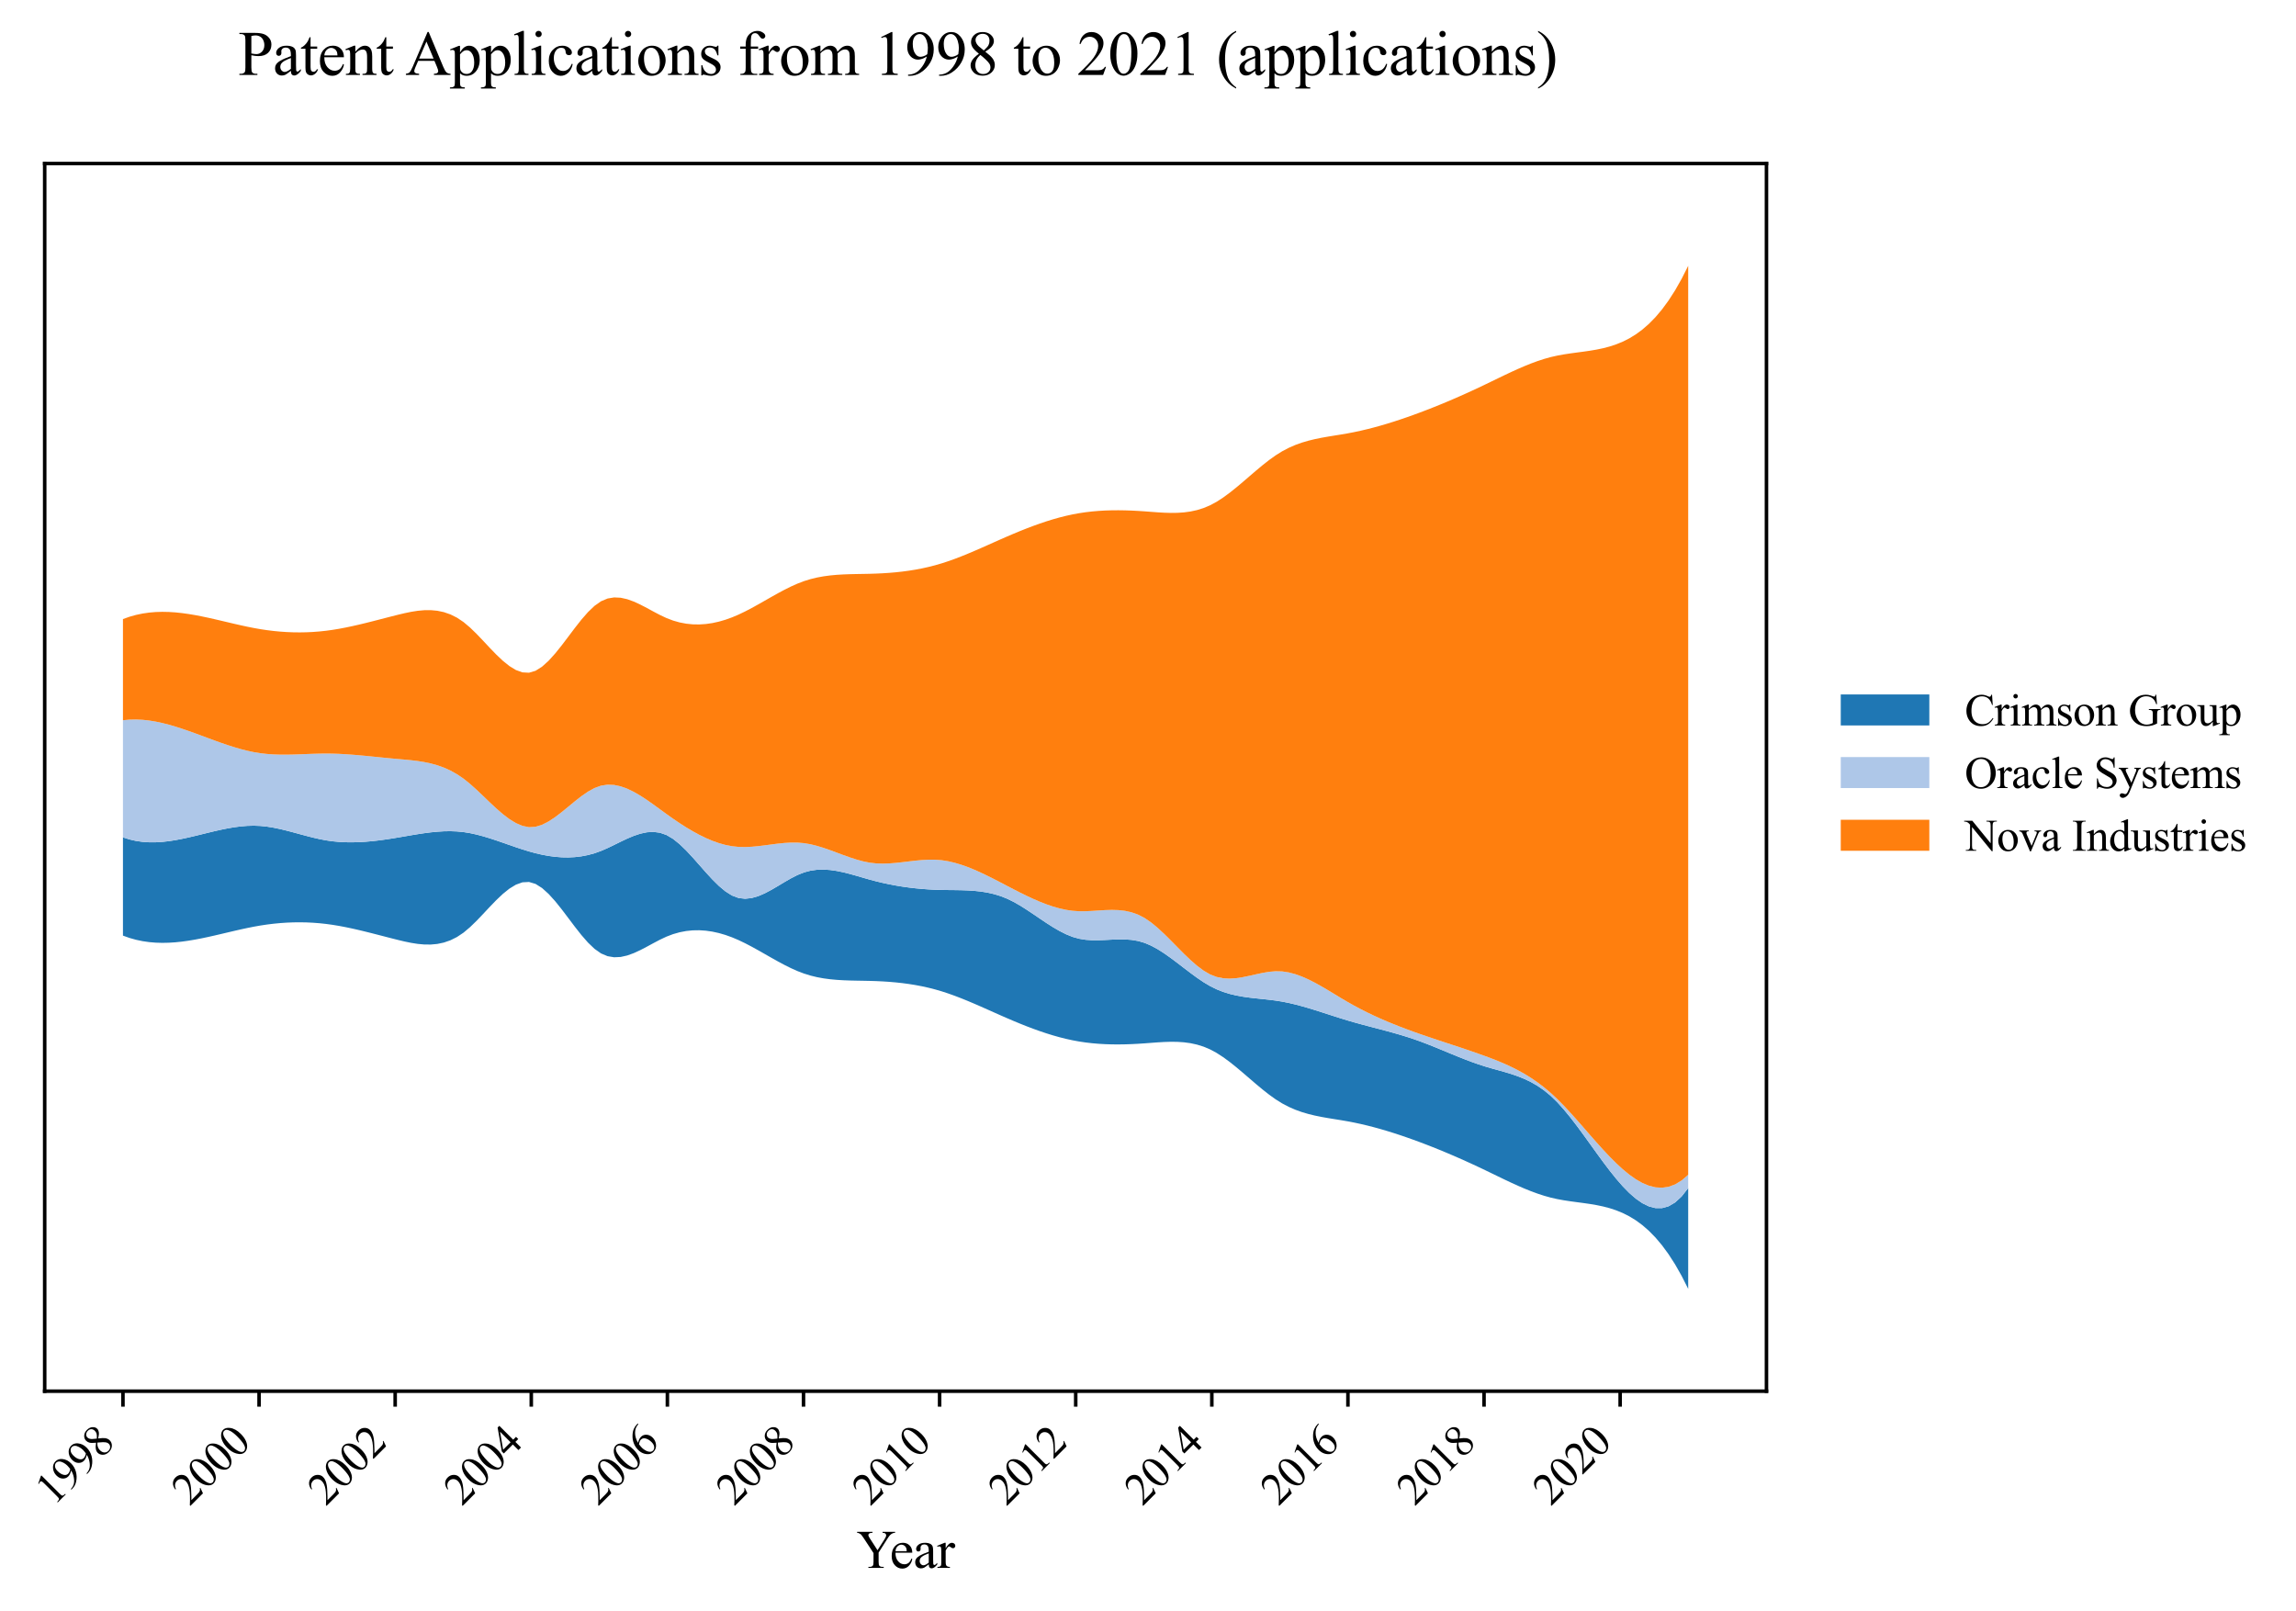 <?xml version="1.0" encoding="utf-8" standalone="no"?>
<!DOCTYPE svg PUBLIC "-//W3C//DTD SVG 1.1//EN"
  "http://www.w3.org/Graphics/SVG/1.1/DTD/svg11.dtd">
<svg xmlns:xlink="http://www.w3.org/1999/xlink" width="518.468pt" height="363.785pt" viewBox="0 0 518.468 363.785" xmlns="http://www.w3.org/2000/svg" version="1.1">
 <defs>
  <style type="text/css">*{stroke-linejoin: round; stroke-linecap: butt}</style>
 </defs>
 <g id="figure_1">
  <g id="patch_1">
   <path d="M 0 363.785 
L 518.468 363.785 
L 518.468 0 
L 0 0 
z
" style="fill: #ffffff"/>
  </g>
  <g id="axes_1">
   <g id="patch_2">
    <path d="M 10.092 314.121 
L 398.892 314.121 
L 398.892 36.921 
L 10.092 36.921 
z
" style="fill: #ffffff"/>
   </g>
   <g id="FillBetweenPolyCollection_1">
    <path d="M 27.765 189.068 
L 27.765 211.258 
L 29.244 211.785 
L 30.722 212.199 
L 32.201 212.51 
L 33.68 212.724 
L 35.159 212.849 
L 36.638 212.893 
L 38.117 212.863 
L 39.596 212.767 
L 41.075 212.613 
L 42.554 212.407 
L 44.032 212.159 
L 45.511 211.875 
L 46.99 211.563 
L 48.469 211.231 
L 49.948 210.886 
L 51.427 210.536 
L 52.906 210.189 
L 54.385 209.851 
L 55.864 209.532 
L 57.342 209.238 
L 58.821 208.977 
L 60.3 208.754 
L 61.779 208.572 
L 63.258 208.429 
L 64.737 208.328 
L 66.216 208.269 
L 67.695 208.252 
L 69.174 208.277 
L 70.652 208.347 
L 72.131 208.46 
L 73.61 208.619 
L 75.089 208.822 
L 76.568 209.066 
L 78.047 209.347 
L 79.526 209.657 
L 81.005 209.993 
L 82.484 210.349 
L 83.962 210.719 
L 85.441 211.098 
L 86.92 211.481 
L 88.399 211.862 
L 89.878 212.236 
L 91.357 212.588 
L 92.836 212.893 
L 94.315 213.126 
L 95.794 213.262 
L 97.272 213.274 
L 98.751 213.137 
L 100.23 212.825 
L 101.709 212.314 
L 103.188 211.577 
L 104.667 210.589 
L 106.146 209.344 
L 107.625 207.907 
L 109.104 206.359 
L 110.582 204.78 
L 112.061 203.249 
L 113.54 201.848 
L 115.019 200.657 
L 116.498 199.755 
L 117.977 199.224 
L 119.456 199.143 
L 120.935 199.585 
L 122.414 200.521 
L 123.892 201.856 
L 125.371 203.493 
L 126.85 205.335 
L 128.329 207.285 
L 129.808 209.248 
L 131.287 211.125 
L 132.766 212.821 
L 134.245 214.238 
L 135.724 215.281 
L 137.202 215.902 
L 138.681 216.148 
L 140.16 216.076 
L 141.639 215.745 
L 143.118 215.209 
L 144.597 214.528 
L 146.076 213.758 
L 147.555 212.955 
L 149.034 212.178 
L 150.512 211.483 
L 151.991 210.921 
L 153.47 210.502 
L 154.949 210.219 
L 156.428 210.069 
L 157.907 210.045 
L 159.386 210.143 
L 160.865 210.357 
L 162.344 210.682 
L 163.822 211.113 
L 165.301 211.644 
L 166.78 212.271 
L 168.259 212.981 
L 169.738 213.753 
L 171.217 214.57 
L 172.696 215.409 
L 174.175 216.253 
L 175.654 217.08 
L 177.132 217.872 
L 178.611 218.608 
L 180.09 219.268 
L 181.569 219.833 
L 183.048 220.289 
L 184.527 220.646 
L 186.006 220.917 
L 187.485 221.114 
L 188.964 221.25 
L 190.442 221.339 
L 191.921 221.394 
L 193.4 221.427 
L 194.879 221.452 
L 196.358 221.482 
L 197.837 221.528 
L 199.316 221.598 
L 200.795 221.695 
L 202.274 221.823 
L 203.752 221.984 
L 205.231 222.181 
L 206.71 222.419 
L 208.189 222.7 
L 209.668 223.027 
L 211.147 223.404 
L 212.626 223.834 
L 214.105 224.317 
L 215.584 224.845 
L 217.062 225.413 
L 218.541 226.013 
L 220.02 226.639 
L 221.499 227.283 
L 222.978 227.938 
L 224.457 228.598 
L 225.936 229.255 
L 227.415 229.903 
L 228.894 230.535 
L 230.372 231.147 
L 231.851 231.736 
L 233.33 232.297 
L 234.809 232.827 
L 236.288 233.323 
L 237.767 233.781 
L 239.246 234.199 
L 240.725 234.571 
L 242.204 234.895 
L 243.682 235.167 
L 245.161 235.387 
L 246.64 235.559 
L 248.119 235.685 
L 249.598 235.77 
L 251.077 235.816 
L 252.556 235.827 
L 254.035 235.806 
L 255.514 235.756 
L 256.992 235.68 
L 258.471 235.583 
L 259.95 235.47 
L 261.429 235.361 
L 262.908 235.274 
L 264.387 235.23 
L 265.866 235.247 
L 267.345 235.346 
L 268.824 235.546 
L 270.303 235.868 
L 271.781 236.329 
L 273.26 236.951 
L 274.739 237.75 
L 276.218 238.709 
L 277.697 239.795 
L 279.176 240.977 
L 280.655 242.221 
L 282.134 243.493 
L 283.613 244.762 
L 285.091 245.994 
L 286.57 247.157 
L 288.049 248.217 
L 289.528 249.143 
L 291.007 249.92 
L 292.486 250.565 
L 293.965 251.097 
L 295.444 251.534 
L 296.923 251.894 
L 298.401 252.196 
L 299.88 252.458 
L 301.359 252.698 
L 302.838 252.936 
L 304.317 253.19 
L 305.796 253.474 
L 307.275 253.792 
L 308.754 254.141 
L 310.233 254.521 
L 311.711 254.928 
L 313.19 255.363 
L 314.669 255.822 
L 316.148 256.305 
L 317.627 256.81 
L 319.106 257.335 
L 320.585 257.878 
L 322.064 258.439 
L 323.543 259.018 
L 325.021 259.613 
L 326.5 260.225 
L 327.979 260.853 
L 329.458 261.496 
L 330.937 262.156 
L 332.416 262.83 
L 333.895 263.519 
L 335.374 264.222 
L 336.853 264.937 
L 338.331 265.655 
L 339.81 266.367 
L 341.289 267.064 
L 342.768 267.736 
L 344.247 268.375 
L 345.726 268.972 
L 347.205 269.516 
L 348.684 269.999 
L 350.163 270.412 
L 351.641 270.747 
L 353.12 271.018 
L 354.599 271.243 
L 356.078 271.444 
L 357.557 271.641 
L 359.036 271.855 
L 360.515 272.106 
L 361.994 272.414 
L 363.473 272.801 
L 364.951 273.287 
L 366.43 273.892 
L 367.909 274.637 
L 369.388 275.542 
L 370.867 276.628 
L 372.346 277.916 
L 373.825 279.425 
L 375.304 281.178 
L 376.783 283.193 
L 378.261 285.491 
L 379.74 288.094 
L 381.219 291.021 
L 381.219 268.256 
L 381.219 268.256 
L 379.74 270.149 
L 378.261 271.51 
L 376.783 272.377 
L 375.304 272.788 
L 373.825 272.783 
L 372.346 272.399 
L 370.867 271.676 
L 369.388 270.651 
L 367.909 269.364 
L 366.43 267.852 
L 364.951 266.155 
L 363.473 264.31 
L 361.994 262.356 
L 360.515 260.332 
L 359.036 258.277 
L 357.557 256.228 
L 356.078 254.225 
L 354.599 252.305 
L 353.12 250.507 
L 351.641 248.87 
L 350.163 247.433 
L 348.684 246.213 
L 347.205 245.19 
L 345.726 244.337 
L 344.247 243.625 
L 342.768 243.028 
L 341.289 242.518 
L 339.81 242.069 
L 338.331 241.653 
L 336.853 241.244 
L 335.374 240.813 
L 333.895 240.337 
L 332.416 239.816 
L 330.937 239.259 
L 329.458 238.675 
L 327.979 238.072 
L 326.5 237.46 
L 325.021 236.848 
L 323.543 236.245 
L 322.064 235.661 
L 320.585 235.103 
L 319.106 234.582 
L 317.627 234.099 
L 316.148 233.649 
L 314.669 233.223 
L 313.19 232.817 
L 311.711 232.424 
L 310.233 232.037 
L 308.754 231.649 
L 307.275 231.254 
L 305.796 230.846 
L 304.317 230.417 
L 302.838 229.965 
L 301.359 229.496 
L 299.88 229.019 
L 298.401 228.541 
L 296.923 228.072 
L 295.444 227.62 
L 293.965 227.195 
L 292.486 226.804 
L 291.007 226.457 
L 289.528 226.162 
L 288.049 225.926 
L 286.57 225.739 
L 285.091 225.58 
L 283.613 225.426 
L 282.134 225.256 
L 280.655 225.047 
L 279.176 224.778 
L 277.697 224.426 
L 276.218 223.97 
L 274.739 223.388 
L 273.26 222.657 
L 271.781 221.776 
L 270.303 220.775 
L 268.824 219.693 
L 267.345 218.566 
L 265.866 217.43 
L 264.387 216.322 
L 262.908 215.278 
L 261.429 214.335 
L 259.95 213.53 
L 258.471 212.899 
L 256.992 212.471 
L 255.514 212.223 
L 254.035 212.116 
L 252.556 212.11 
L 251.077 212.165 
L 249.598 212.241 
L 248.119 212.299 
L 246.64 212.298 
L 245.161 212.199 
L 243.682 211.961 
L 242.204 211.547 
L 240.725 210.951 
L 239.246 210.206 
L 237.767 209.345 
L 236.288 208.403 
L 234.809 207.412 
L 233.33 206.407 
L 231.851 205.422 
L 230.372 204.489 
L 228.894 203.643 
L 227.415 202.917 
L 225.936 202.334 
L 224.457 201.884 
L 222.978 201.548 
L 221.499 201.309 
L 220.02 201.151 
L 218.541 201.054 
L 217.062 201.003 
L 215.584 200.979 
L 214.105 200.965 
L 212.626 200.943 
L 211.147 200.898 
L 209.668 200.822 
L 208.189 200.714 
L 206.71 200.573 
L 205.231 200.399 
L 203.752 200.191 
L 202.274 199.948 
L 200.795 199.668 
L 199.316 199.352 
L 197.837 198.998 
L 196.358 198.605 
L 194.879 198.182 
L 193.4 197.751 
L 191.921 197.338 
L 190.442 196.966 
L 188.964 196.66 
L 187.485 196.445 
L 186.006 196.345 
L 184.527 196.384 
L 183.048 196.588 
L 181.569 196.979 
L 180.09 197.573 
L 178.611 198.326 
L 177.132 199.178 
L 175.654 200.066 
L 174.175 200.931 
L 172.696 201.711 
L 171.217 202.346 
L 169.738 202.773 
L 168.259 202.933 
L 166.78 202.764 
L 165.301 202.208 
L 163.822 201.275 
L 162.344 200.041 
L 160.865 198.582 
L 159.386 196.975 
L 157.907 195.298 
L 156.428 193.626 
L 154.949 192.038 
L 153.47 190.61 
L 151.991 189.42 
L 150.512 188.543 
L 149.034 188.028 
L 147.555 187.838 
L 146.076 187.925 
L 144.597 188.239 
L 143.118 188.73 
L 141.639 189.351 
L 140.16 190.051 
L 138.681 190.781 
L 137.202 191.492 
L 135.724 192.135 
L 134.245 192.664 
L 132.766 193.068 
L 131.287 193.355 
L 129.808 193.53 
L 128.329 193.602 
L 126.85 193.577 
L 125.371 193.462 
L 123.892 193.265 
L 122.414 192.992 
L 120.935 192.65 
L 119.456 192.248 
L 117.977 191.794 
L 116.498 191.304 
L 115.019 190.793 
L 113.54 190.275 
L 112.061 189.766 
L 110.582 189.281 
L 109.104 188.835 
L 107.625 188.443 
L 106.146 188.12 
L 104.667 187.881 
L 103.188 187.737 
L 101.709 187.682 
L 100.23 187.705 
L 98.751 187.795 
L 97.272 187.941 
L 95.794 188.13 
L 94.315 188.353 
L 92.836 188.597 
L 91.357 188.853 
L 89.878 189.107 
L 88.399 189.351 
L 86.92 189.574 
L 85.441 189.772 
L 83.962 189.938 
L 82.484 190.068 
L 81.005 190.154 
L 79.526 190.193 
L 78.047 190.177 
L 76.568 190.1 
L 75.089 189.959 
L 73.61 189.746 
L 72.131 189.461 
L 70.652 189.122 
L 69.174 188.743 
L 67.695 188.345 
L 66.216 187.943 
L 64.737 187.555 
L 63.258 187.198 
L 61.779 186.891 
L 60.3 186.65 
L 58.821 186.494 
L 57.342 186.436 
L 55.864 186.474 
L 54.385 186.596 
L 52.906 186.788 
L 51.427 187.04 
L 49.948 187.338 
L 48.469 187.67 
L 46.99 188.025 
L 45.511 188.389 
L 44.032 188.751 
L 42.554 189.099 
L 41.075 189.419 
L 39.596 189.7 
L 38.117 189.93 
L 36.638 190.096 
L 35.159 190.186 
L 33.68 190.188 
L 32.201 190.09 
L 30.722 189.878 
L 29.244 189.542 
L 27.765 189.068 
z
" clip-path="url(#paba0a464c4)" style="fill: #1f77b4"/>
   </g>
   <g id="FillBetweenPolyCollection_2">
    <path d="M 27.765 162.626 
L 27.765 189.068 
L 29.244 189.542 
L 30.722 189.878 
L 32.201 190.09 
L 33.68 190.188 
L 35.159 190.186 
L 36.638 190.096 
L 38.117 189.93 
L 39.596 189.7 
L 41.075 189.419 
L 42.554 189.099 
L 44.032 188.751 
L 45.511 188.389 
L 46.99 188.025 
L 48.469 187.67 
L 49.948 187.338 
L 51.427 187.04 
L 52.906 186.788 
L 54.385 186.596 
L 55.864 186.474 
L 57.342 186.436 
L 58.821 186.494 
L 60.3 186.65 
L 61.779 186.891 
L 63.258 187.198 
L 64.737 187.555 
L 66.216 187.943 
L 67.695 188.345 
L 69.174 188.743 
L 70.652 189.122 
L 72.131 189.461 
L 73.61 189.746 
L 75.089 189.959 
L 76.568 190.1 
L 78.047 190.177 
L 79.526 190.193 
L 81.005 190.154 
L 82.484 190.068 
L 83.962 189.938 
L 85.441 189.772 
L 86.92 189.574 
L 88.399 189.351 
L 89.878 189.107 
L 91.357 188.853 
L 92.836 188.597 
L 94.315 188.353 
L 95.794 188.13 
L 97.272 187.941 
L 98.751 187.795 
L 100.23 187.705 
L 101.709 187.682 
L 103.188 187.737 
L 104.667 187.881 
L 106.146 188.12 
L 107.625 188.443 
L 109.104 188.835 
L 110.582 189.281 
L 112.061 189.766 
L 113.54 190.275 
L 115.019 190.793 
L 116.498 191.304 
L 117.977 191.794 
L 119.456 192.248 
L 120.935 192.65 
L 122.414 192.992 
L 123.892 193.265 
L 125.371 193.462 
L 126.85 193.577 
L 128.329 193.602 
L 129.808 193.53 
L 131.287 193.355 
L 132.766 193.068 
L 134.245 192.664 
L 135.724 192.135 
L 137.202 191.492 
L 138.681 190.781 
L 140.16 190.051 
L 141.639 189.351 
L 143.118 188.73 
L 144.597 188.239 
L 146.076 187.925 
L 147.555 187.838 
L 149.034 188.028 
L 150.512 188.543 
L 151.991 189.42 
L 153.47 190.61 
L 154.949 192.038 
L 156.428 193.626 
L 157.907 195.298 
L 159.386 196.975 
L 160.865 198.582 
L 162.344 200.041 
L 163.822 201.275 
L 165.301 202.208 
L 166.78 202.764 
L 168.259 202.933 
L 169.738 202.773 
L 171.217 202.346 
L 172.696 201.711 
L 174.175 200.931 
L 175.654 200.066 
L 177.132 199.178 
L 178.611 198.326 
L 180.09 197.573 
L 181.569 196.979 
L 183.048 196.588 
L 184.527 196.384 
L 186.006 196.345 
L 187.485 196.445 
L 188.964 196.66 
L 190.442 196.966 
L 191.921 197.338 
L 193.4 197.751 
L 194.879 198.182 
L 196.358 198.605 
L 197.837 198.998 
L 199.316 199.352 
L 200.795 199.668 
L 202.274 199.948 
L 203.752 200.191 
L 205.231 200.399 
L 206.71 200.573 
L 208.189 200.714 
L 209.668 200.822 
L 211.147 200.898 
L 212.626 200.943 
L 214.105 200.965 
L 215.584 200.979 
L 217.062 201.003 
L 218.541 201.054 
L 220.02 201.151 
L 221.499 201.309 
L 222.978 201.548 
L 224.457 201.884 
L 225.936 202.334 
L 227.415 202.917 
L 228.894 203.643 
L 230.372 204.489 
L 231.851 205.422 
L 233.33 206.407 
L 234.809 207.412 
L 236.288 208.403 
L 237.767 209.345 
L 239.246 210.206 
L 240.725 210.951 
L 242.204 211.547 
L 243.682 211.961 
L 245.161 212.199 
L 246.64 212.298 
L 248.119 212.299 
L 249.598 212.241 
L 251.077 212.165 
L 252.556 212.11 
L 254.035 212.116 
L 255.514 212.223 
L 256.992 212.471 
L 258.471 212.899 
L 259.95 213.53 
L 261.429 214.335 
L 262.908 215.278 
L 264.387 216.322 
L 265.866 217.43 
L 267.345 218.566 
L 268.824 219.693 
L 270.303 220.775 
L 271.781 221.776 
L 273.26 222.657 
L 274.739 223.388 
L 276.218 223.97 
L 277.697 224.426 
L 279.176 224.778 
L 280.655 225.047 
L 282.134 225.256 
L 283.613 225.426 
L 285.091 225.58 
L 286.57 225.739 
L 288.049 225.926 
L 289.528 226.162 
L 291.007 226.457 
L 292.486 226.804 
L 293.965 227.195 
L 295.444 227.62 
L 296.923 228.072 
L 298.401 228.541 
L 299.88 229.019 
L 301.359 229.496 
L 302.838 229.965 
L 304.317 230.417 
L 305.796 230.846 
L 307.275 231.254 
L 308.754 231.649 
L 310.233 232.037 
L 311.711 232.424 
L 313.19 232.817 
L 314.669 233.223 
L 316.148 233.649 
L 317.627 234.099 
L 319.106 234.582 
L 320.585 235.103 
L 322.064 235.661 
L 323.543 236.245 
L 325.021 236.848 
L 326.5 237.46 
L 327.979 238.072 
L 329.458 238.675 
L 330.937 239.259 
L 332.416 239.816 
L 333.895 240.337 
L 335.374 240.813 
L 336.853 241.244 
L 338.331 241.653 
L 339.81 242.069 
L 341.289 242.518 
L 342.768 243.028 
L 344.247 243.625 
L 345.726 244.337 
L 347.205 245.19 
L 348.684 246.213 
L 350.163 247.433 
L 351.641 248.87 
L 353.12 250.507 
L 354.599 252.305 
L 356.078 254.225 
L 357.557 256.228 
L 359.036 258.277 
L 360.515 260.332 
L 361.994 262.356 
L 363.473 264.31 
L 364.951 266.155 
L 366.43 267.852 
L 367.909 269.364 
L 369.388 270.651 
L 370.867 271.676 
L 372.346 272.399 
L 373.825 272.783 
L 375.304 272.788 
L 376.783 272.377 
L 378.261 271.51 
L 379.74 270.149 
L 381.219 268.256 
L 381.219 265.257 
L 381.219 265.257 
L 379.74 266.536 
L 378.261 267.433 
L 376.783 267.975 
L 375.304 268.186 
L 373.825 268.094 
L 372.346 267.725 
L 370.867 267.105 
L 369.388 266.26 
L 367.909 265.216 
L 366.43 264 
L 364.951 262.639 
L 363.473 261.157 
L 361.994 259.582 
L 360.515 257.94 
L 359.036 256.257 
L 357.557 254.558 
L 356.078 252.872 
L 354.599 251.223 
L 353.12 249.638 
L 351.641 248.144 
L 350.163 246.765 
L 348.684 245.519 
L 347.205 244.395 
L 345.726 243.383 
L 344.247 242.471 
L 342.768 241.648 
L 341.289 240.902 
L 339.81 240.221 
L 338.331 239.595 
L 336.853 239.012 
L 335.374 238.461 
L 333.895 237.93 
L 332.416 237.414 
L 330.937 236.91 
L 329.458 236.415 
L 327.979 235.925 
L 326.5 235.438 
L 325.021 234.95 
L 323.543 234.457 
L 322.064 233.958 
L 320.585 233.447 
L 319.106 232.923 
L 317.627 232.381 
L 316.148 231.82 
L 314.669 231.235 
L 313.19 230.625 
L 311.711 229.985 
L 310.233 229.313 
L 308.754 228.606 
L 307.275 227.86 
L 305.796 227.073 
L 304.317 226.242 
L 302.838 225.369 
L 301.359 224.474 
L 299.88 223.579 
L 298.401 222.71 
L 296.923 221.888 
L 295.444 221.139 
L 293.965 220.486 
L 292.486 219.952 
L 291.007 219.562 
L 289.528 219.338 
L 288.049 219.301 
L 286.57 219.431 
L 285.091 219.678 
L 283.613 219.993 
L 282.134 220.329 
L 280.655 220.635 
L 279.176 220.863 
L 277.697 220.964 
L 276.218 220.889 
L 274.739 220.588 
L 273.26 220.014 
L 271.781 219.151 
L 270.303 218.048 
L 268.824 216.76 
L 267.345 215.344 
L 265.866 213.856 
L 264.387 212.351 
L 262.908 210.885 
L 261.429 209.513 
L 259.95 208.292 
L 258.471 207.278 
L 256.992 206.515 
L 255.514 205.99 
L 254.035 205.662 
L 252.556 205.496 
L 251.077 205.452 
L 249.598 205.494 
L 248.119 205.583 
L 246.64 205.681 
L 245.161 205.75 
L 243.682 205.753 
L 242.204 205.652 
L 240.725 205.434 
L 239.246 205.108 
L 237.767 204.687 
L 236.288 204.182 
L 234.809 203.604 
L 233.33 202.965 
L 231.851 202.276 
L 230.372 201.549 
L 228.894 200.795 
L 227.415 200.025 
L 225.936 199.252 
L 224.457 198.488 
L 222.978 197.746 
L 221.499 197.038 
L 220.02 196.378 
L 218.541 195.777 
L 217.062 195.249 
L 215.584 194.806 
L 214.105 194.461 
L 212.626 194.227 
L 211.147 194.114 
L 209.668 194.111 
L 208.189 194.191 
L 206.71 194.33 
L 205.231 194.501 
L 203.752 194.679 
L 202.274 194.839 
L 200.795 194.954 
L 199.316 194.999 
L 197.837 194.949 
L 196.358 194.778 
L 194.879 194.479 
L 193.4 194.077 
L 191.921 193.597 
L 190.442 193.069 
L 188.964 192.518 
L 187.485 191.972 
L 186.006 191.458 
L 184.527 191.002 
L 183.048 190.633 
L 181.569 190.377 
L 180.09 190.255 
L 178.611 190.25 
L 177.132 190.337 
L 175.654 190.487 
L 174.175 190.675 
L 172.696 190.873 
L 171.217 191.053 
L 169.738 191.19 
L 168.259 191.256 
L 166.78 191.225 
L 165.301 191.069 
L 163.822 190.781 
L 162.344 190.37 
L 160.865 189.846 
L 159.386 189.218 
L 157.907 188.496 
L 156.428 187.689 
L 154.949 186.807 
L 153.47 185.86 
L 151.991 184.857 
L 150.512 183.809 
L 149.034 182.73 
L 147.555 181.653 
L 146.076 180.615 
L 144.597 179.65 
L 143.118 178.794 
L 141.639 178.083 
L 140.16 177.552 
L 138.681 177.236 
L 137.202 177.172 
L 135.724 177.395 
L 134.245 177.932 
L 132.766 178.748 
L 131.287 179.771 
L 129.808 180.928 
L 128.329 182.148 
L 126.85 183.359 
L 125.371 184.49 
L 123.892 185.469 
L 122.414 186.223 
L 120.935 186.681 
L 119.456 186.773 
L 117.977 186.476 
L 116.498 185.844 
L 115.019 184.937 
L 113.54 183.812 
L 112.061 182.529 
L 110.582 181.147 
L 109.104 179.725 
L 107.625 178.322 
L 106.146 176.997 
L 104.667 175.81 
L 103.188 174.807 
L 101.709 173.982 
L 100.23 173.317 
L 98.751 172.79 
L 97.272 172.38 
L 95.794 172.068 
L 94.315 171.832 
L 92.836 171.653 
L 91.357 171.51 
L 89.878 171.382 
L 88.399 171.25 
L 86.92 171.107 
L 85.441 170.959 
L 83.962 170.809 
L 82.484 170.663 
L 81.005 170.526 
L 79.526 170.403 
L 78.047 170.298 
L 76.568 170.218 
L 75.089 170.166 
L 73.61 170.149 
L 72.131 170.166 
L 70.652 170.207 
L 69.174 170.262 
L 67.695 170.319 
L 66.216 170.367 
L 64.737 170.395 
L 63.258 170.391 
L 61.779 170.343 
L 60.3 170.242 
L 58.821 170.074 
L 57.342 169.832 
L 55.864 169.518 
L 54.385 169.141 
L 52.906 168.711 
L 51.427 168.239 
L 49.948 167.733 
L 48.469 167.203 
L 46.99 166.658 
L 45.511 166.109 
L 44.032 165.564 
L 42.554 165.034 
L 41.075 164.527 
L 39.596 164.054 
L 38.117 163.625 
L 36.638 163.247 
L 35.159 162.932 
L 33.68 162.689 
L 32.201 162.527 
L 30.722 162.457 
L 29.244 162.486 
L 27.765 162.626 
z
" clip-path="url(#paba0a464c4)" style="fill: #aec7e8"/>
   </g>
   <g id="FillBetweenPolyCollection_3">
    <path d="M 27.765 139.784 
L 27.765 162.626 
L 29.244 162.486 
L 30.722 162.457 
L 32.201 162.527 
L 33.68 162.689 
L 35.159 162.932 
L 36.638 163.247 
L 38.117 163.625 
L 39.596 164.054 
L 41.075 164.527 
L 42.554 165.034 
L 44.032 165.564 
L 45.511 166.109 
L 46.99 166.658 
L 48.469 167.203 
L 49.948 167.733 
L 51.427 168.239 
L 52.906 168.711 
L 54.385 169.141 
L 55.864 169.518 
L 57.342 169.832 
L 58.821 170.074 
L 60.3 170.242 
L 61.779 170.343 
L 63.258 170.391 
L 64.737 170.395 
L 66.216 170.367 
L 67.695 170.319 
L 69.174 170.262 
L 70.652 170.207 
L 72.131 170.166 
L 73.61 170.149 
L 75.089 170.166 
L 76.568 170.218 
L 78.047 170.298 
L 79.526 170.403 
L 81.005 170.526 
L 82.484 170.663 
L 83.962 170.809 
L 85.441 170.959 
L 86.92 171.107 
L 88.399 171.25 
L 89.878 171.382 
L 91.357 171.51 
L 92.836 171.653 
L 94.315 171.832 
L 95.794 172.068 
L 97.272 172.38 
L 98.751 172.79 
L 100.23 173.317 
L 101.709 173.982 
L 103.188 174.807 
L 104.667 175.81 
L 106.146 176.997 
L 107.625 178.322 
L 109.104 179.725 
L 110.582 181.147 
L 112.061 182.529 
L 113.54 183.812 
L 115.019 184.937 
L 116.498 185.844 
L 117.977 186.476 
L 119.456 186.773 
L 120.935 186.681 
L 122.414 186.223 
L 123.892 185.469 
L 125.371 184.49 
L 126.85 183.359 
L 128.329 182.148 
L 129.808 180.928 
L 131.287 179.771 
L 132.766 178.748 
L 134.245 177.932 
L 135.724 177.395 
L 137.202 177.172 
L 138.681 177.236 
L 140.16 177.552 
L 141.639 178.083 
L 143.118 178.794 
L 144.597 179.65 
L 146.076 180.615 
L 147.555 181.653 
L 149.034 182.73 
L 150.512 183.809 
L 151.991 184.857 
L 153.47 185.86 
L 154.949 186.807 
L 156.428 187.689 
L 157.907 188.496 
L 159.386 189.218 
L 160.865 189.846 
L 162.344 190.37 
L 163.822 190.781 
L 165.301 191.069 
L 166.78 191.225 
L 168.259 191.256 
L 169.738 191.19 
L 171.217 191.053 
L 172.696 190.873 
L 174.175 190.675 
L 175.654 190.487 
L 177.132 190.337 
L 178.611 190.25 
L 180.09 190.255 
L 181.569 190.377 
L 183.048 190.633 
L 184.527 191.002 
L 186.006 191.458 
L 187.485 191.972 
L 188.964 192.518 
L 190.442 193.069 
L 191.921 193.597 
L 193.4 194.077 
L 194.879 194.479 
L 196.358 194.778 
L 197.837 194.949 
L 199.316 194.999 
L 200.795 194.954 
L 202.274 194.839 
L 203.752 194.679 
L 205.231 194.501 
L 206.71 194.33 
L 208.189 194.191 
L 209.668 194.111 
L 211.147 194.114 
L 212.626 194.227 
L 214.105 194.461 
L 215.584 194.806 
L 217.062 195.249 
L 218.541 195.777 
L 220.02 196.378 
L 221.499 197.038 
L 222.978 197.746 
L 224.457 198.488 
L 225.936 199.252 
L 227.415 200.025 
L 228.894 200.795 
L 230.372 201.549 
L 231.851 202.276 
L 233.33 202.965 
L 234.809 203.604 
L 236.288 204.182 
L 237.767 204.687 
L 239.246 205.108 
L 240.725 205.434 
L 242.204 205.652 
L 243.682 205.753 
L 245.161 205.75 
L 246.64 205.681 
L 248.119 205.583 
L 249.598 205.494 
L 251.077 205.452 
L 252.556 205.496 
L 254.035 205.662 
L 255.514 205.99 
L 256.992 206.515 
L 258.471 207.278 
L 259.95 208.292 
L 261.429 209.513 
L 262.908 210.885 
L 264.387 212.351 
L 265.866 213.856 
L 267.345 215.344 
L 268.824 216.76 
L 270.303 218.048 
L 271.781 219.151 
L 273.26 220.014 
L 274.739 220.588 
L 276.218 220.889 
L 277.697 220.964 
L 279.176 220.863 
L 280.655 220.635 
L 282.134 220.329 
L 283.613 219.993 
L 285.091 219.678 
L 286.57 219.431 
L 288.049 219.301 
L 289.528 219.338 
L 291.007 219.562 
L 292.486 219.952 
L 293.965 220.486 
L 295.444 221.139 
L 296.923 221.888 
L 298.401 222.71 
L 299.88 223.579 
L 301.359 224.474 
L 302.838 225.369 
L 304.317 226.242 
L 305.796 227.073 
L 307.275 227.86 
L 308.754 228.606 
L 310.233 229.313 
L 311.711 229.985 
L 313.19 230.625 
L 314.669 231.235 
L 316.148 231.82 
L 317.627 232.381 
L 319.106 232.923 
L 320.585 233.447 
L 322.064 233.958 
L 323.543 234.457 
L 325.021 234.95 
L 326.5 235.438 
L 327.979 235.925 
L 329.458 236.415 
L 330.937 236.91 
L 332.416 237.414 
L 333.895 237.93 
L 335.374 238.461 
L 336.853 239.012 
L 338.331 239.595 
L 339.81 240.221 
L 341.289 240.902 
L 342.768 241.648 
L 344.247 242.471 
L 345.726 243.383 
L 347.205 244.395 
L 348.684 245.519 
L 350.163 246.765 
L 351.641 248.144 
L 353.12 249.638 
L 354.599 251.223 
L 356.078 252.872 
L 357.557 254.558 
L 359.036 256.257 
L 360.515 257.94 
L 361.994 259.582 
L 363.473 261.157 
L 364.951 262.639 
L 366.43 264 
L 367.909 265.216 
L 369.388 266.26 
L 370.867 267.105 
L 372.346 267.725 
L 373.825 268.094 
L 375.304 268.186 
L 376.783 267.975 
L 378.261 267.433 
L 379.74 266.536 
L 381.219 265.257 
L 381.219 60.021 
L 381.219 60.021 
L 379.74 62.949 
L 378.261 65.551 
L 376.783 67.85 
L 375.304 69.865 
L 373.825 71.617 
L 372.346 73.127 
L 370.867 74.414 
L 369.388 75.5 
L 367.909 76.406 
L 366.43 77.15 
L 364.951 77.755 
L 363.473 78.241 
L 361.994 78.628 
L 360.515 78.937 
L 359.036 79.188 
L 357.557 79.401 
L 356.078 79.598 
L 354.599 79.799 
L 353.12 80.025 
L 351.641 80.295 
L 350.163 80.631 
L 348.684 81.043 
L 347.205 81.527 
L 345.726 82.071 
L 344.247 82.667 
L 342.768 83.306 
L 341.289 83.979 
L 339.81 84.676 
L 338.331 85.388 
L 336.853 86.106 
L 335.374 86.82 
L 333.895 87.524 
L 332.416 88.213 
L 330.937 88.887 
L 329.458 89.546 
L 327.979 90.19 
L 326.5 90.818 
L 325.021 91.43 
L 323.543 92.025 
L 322.064 92.603 
L 320.585 93.164 
L 319.106 93.708 
L 317.627 94.233 
L 316.148 94.737 
L 314.669 95.22 
L 313.19 95.68 
L 311.711 96.114 
L 310.233 96.522 
L 308.754 96.901 
L 307.275 97.25 
L 305.796 97.568 
L 304.317 97.853 
L 302.838 98.106 
L 301.359 98.344 
L 299.88 98.585 
L 298.401 98.847 
L 296.923 99.149 
L 295.444 99.509 
L 293.965 99.946 
L 292.486 100.477 
L 291.007 101.123 
L 289.528 101.9 
L 288.049 102.825 
L 286.57 103.885 
L 285.091 105.048 
L 283.613 106.28 
L 282.134 107.549 
L 280.655 108.822 
L 279.176 110.066 
L 277.697 111.247 
L 276.218 112.334 
L 274.739 113.293 
L 273.26 114.091 
L 271.781 114.713 
L 270.303 115.175 
L 268.824 115.496 
L 267.345 115.696 
L 265.866 115.795 
L 264.387 115.813 
L 262.908 115.768 
L 261.429 115.682 
L 259.95 115.572 
L 258.471 115.46 
L 256.992 115.362 
L 255.514 115.287 
L 254.035 115.237 
L 252.556 115.216 
L 251.077 115.226 
L 249.598 115.272 
L 248.119 115.357 
L 246.64 115.484 
L 245.161 115.655 
L 243.682 115.876 
L 242.204 116.148 
L 240.725 116.472 
L 239.246 116.844 
L 237.767 117.261 
L 236.288 117.719 
L 234.809 118.215 
L 233.33 118.746 
L 231.851 119.307 
L 230.372 119.895 
L 228.894 120.507 
L 227.415 121.139 
L 225.936 121.787 
L 224.457 122.445 
L 222.978 123.105 
L 221.499 123.76 
L 220.02 124.404 
L 218.541 125.029 
L 217.062 125.629 
L 215.584 126.197 
L 214.105 126.726 
L 212.626 127.208 
L 211.147 127.638 
L 209.668 128.015 
L 208.189 128.343 
L 206.71 128.624 
L 205.231 128.861 
L 203.752 129.059 
L 202.274 129.22 
L 200.795 129.347 
L 199.316 129.444 
L 197.837 129.514 
L 196.358 129.561 
L 194.879 129.59 
L 193.4 129.615 
L 191.921 129.648 
L 190.442 129.703 
L 188.964 129.792 
L 187.485 129.929 
L 186.006 130.126 
L 184.527 130.396 
L 183.048 130.753 
L 181.569 131.21 
L 180.09 131.774 
L 178.611 132.435 
L 177.132 133.17 
L 175.654 133.962 
L 174.175 134.79 
L 172.696 135.633 
L 171.217 136.473 
L 169.738 137.289 
L 168.259 138.062 
L 166.78 138.771 
L 165.301 139.398 
L 163.822 139.93 
L 162.344 140.36 
L 160.865 140.686 
L 159.386 140.9 
L 157.907 140.997 
L 156.428 140.974 
L 154.949 140.823 
L 153.47 140.541 
L 151.991 140.121 
L 150.512 139.559 
L 149.034 138.864 
L 147.555 138.087 
L 146.076 137.285 
L 144.597 136.515 
L 143.118 135.833 
L 141.639 135.298 
L 140.16 134.966 
L 138.681 134.895 
L 137.202 135.141 
L 135.724 135.762 
L 134.245 136.804 
L 132.766 138.221 
L 131.287 139.917 
L 129.808 141.795 
L 128.329 143.757 
L 126.85 145.708 
L 125.371 147.55 
L 123.892 149.187 
L 122.414 150.522 
L 120.935 151.458 
L 119.456 151.899 
L 117.977 151.818 
L 116.498 151.287 
L 115.019 150.386 
L 113.54 149.194 
L 112.061 147.793 
L 110.582 146.263 
L 109.104 144.683 
L 107.625 143.135 
L 106.146 141.699 
L 104.667 140.454 
L 103.188 139.466 
L 101.709 138.729 
L 100.23 138.217 
L 98.751 137.906 
L 97.272 137.769 
L 95.794 137.781 
L 94.315 137.916 
L 92.836 138.149 
L 91.357 138.455 
L 89.878 138.807 
L 88.399 139.181 
L 86.92 139.562 
L 85.441 139.945 
L 83.962 140.324 
L 82.484 140.694 
L 81.005 141.049 
L 79.526 141.385 
L 78.047 141.696 
L 76.568 141.976 
L 75.089 142.221 
L 73.61 142.424 
L 72.131 142.582 
L 70.652 142.696 
L 69.174 142.765 
L 67.695 142.791 
L 66.216 142.774 
L 64.737 142.714 
L 63.258 142.613 
L 61.779 142.471 
L 60.3 142.288 
L 58.821 142.066 
L 57.342 141.805 
L 55.864 141.511 
L 54.385 141.191 
L 52.906 140.854 
L 51.427 140.506 
L 49.948 140.156 
L 48.469 139.812 
L 46.99 139.479 
L 45.511 139.167 
L 44.032 138.883 
L 42.554 138.635 
L 41.075 138.43 
L 39.596 138.275 
L 38.117 138.18 
L 36.638 138.15 
L 35.159 138.193 
L 33.68 138.318 
L 32.201 138.533 
L 30.722 138.843 
L 29.244 139.258 
L 27.765 139.784 
z
" clip-path="url(#paba0a464c4)" style="fill: #ff7f0e"/>
   </g>
   <g id="matplotlib.axis_1">
    <g id="xtick_1">
     <g id="line2d_1">
      <defs>
       <path id="mf6e61508c9" d="M 0 0 
L 0 3.5 
" style="stroke: #000000; stroke-width: 0.8"/>
      </defs>
      <g>
       <use xlink:href="#mf6e61508c9" x="27.765" y="314.121" style="stroke: #000000; stroke-width: 0.8"/>
      </g>
     </g>
     <g id="text_1">
      <!-- 1998 -->
      <g transform="translate(12.11 340.173) rotate(-45) scale(0.1 -0.1)">
       <defs>
        <path id="TimesNewRomanPSMT-31" d="M 750 3822 
L 1781 4325 
L 1884 4325 
L 1884 747 
Q 1884 391 1914 303 
Q 1944 216 2037 169 
Q 2131 122 2419 116 
L 2419 0 
L 825 0 
L 825 116 
Q 1125 122 1212 167 
Q 1300 213 1334 289 
Q 1369 366 1369 747 
L 1369 3034 
Q 1369 3497 1338 3628 
Q 1316 3728 1258 3775 
Q 1200 3822 1119 3822 
Q 1003 3822 797 3725 
L 750 3822 
z
" transform="scale(0.016)"/>
        <path id="TimesNewRomanPSMT-39" d="M 338 -88 
L 338 28 
Q 744 34 1094 217 
Q 1444 400 1770 856 
Q 2097 1313 2225 1859 
Q 1734 1544 1338 1544 
Q 891 1544 572 1889 
Q 253 2234 253 2806 
Q 253 3363 572 3797 
Q 956 4325 1575 4325 
Q 2097 4325 2469 3894 
Q 2925 3359 2925 2575 
Q 2925 1869 2578 1258 
Q 2231 647 1613 244 
Q 1109 -88 516 -88 
L 338 -88 
z
M 2275 2091 
Q 2331 2497 2331 2741 
Q 2331 3044 2228 3395 
Q 2125 3747 1936 3934 
Q 1747 4122 1506 4122 
Q 1228 4122 1018 3872 
Q 809 3622 809 3128 
Q 809 2469 1088 2097 
Q 1291 1828 1588 1828 
Q 1731 1828 1928 1897 
Q 2125 1966 2275 2091 
z
" transform="scale(0.016)"/>
        <path id="TimesNewRomanPSMT-38" d="M 1228 2134 
Q 725 2547 579 2797 
Q 434 3047 434 3316 
Q 434 3728 753 4026 
Q 1072 4325 1600 4325 
Q 2113 4325 2425 4047 
Q 2738 3769 2738 3413 
Q 2738 3175 2569 2928 
Q 2400 2681 1866 2347 
Q 2416 1922 2594 1678 
Q 2831 1359 2831 1006 
Q 2831 559 2490 242 
Q 2150 -75 1597 -75 
Q 994 -75 656 303 
Q 388 606 388 966 
Q 388 1247 577 1523 
Q 766 1800 1228 2134 
z
M 1719 2469 
Q 2094 2806 2194 3001 
Q 2294 3197 2294 3444 
Q 2294 3772 2109 3958 
Q 1925 4144 1606 4144 
Q 1288 4144 1088 3959 
Q 888 3775 888 3528 
Q 888 3366 970 3203 
Q 1053 3041 1206 2894 
L 1719 2469 
z
M 1375 2016 
Q 1116 1797 991 1539 
Q 866 1281 866 981 
Q 866 578 1086 336 
Q 1306 94 1647 94 
Q 1984 94 2187 284 
Q 2391 475 2391 747 
Q 2391 972 2272 1150 
Q 2050 1481 1375 2016 
z
" transform="scale(0.016)"/>
       </defs>
       <use xlink:href="#TimesNewRomanPSMT-31"/>
       <use xlink:href="#TimesNewRomanPSMT-39" transform="translate(50 0)"/>
       <use xlink:href="#TimesNewRomanPSMT-39" transform="translate(100 0)"/>
       <use xlink:href="#TimesNewRomanPSMT-38" transform="translate(150 0)"/>
      </g>
     </g>
    </g>
    <g id="xtick_2">
     <g id="line2d_2">
      <g>
       <use xlink:href="#mf6e61508c9" x="58.5" y="314.121" style="stroke: #000000; stroke-width: 0.8"/>
      </g>
     </g>
     <g id="text_2">
      <!-- 2000 -->
      <g transform="translate(42.845 340.173) rotate(-45) scale(0.1 -0.1)">
       <defs>
        <path id="TimesNewRomanPSMT-32" d="M 2934 816 
L 2638 0 
L 138 0 
L 138 116 
Q 1241 1122 1691 1759 
Q 2141 2397 2141 2925 
Q 2141 3328 1894 3587 
Q 1647 3847 1303 3847 
Q 991 3847 742 3664 
Q 494 3481 375 3128 
L 259 3128 
Q 338 3706 661 4015 
Q 984 4325 1469 4325 
Q 1984 4325 2329 3994 
Q 2675 3663 2675 3213 
Q 2675 2891 2525 2569 
Q 2294 2063 1775 1497 
Q 997 647 803 472 
L 1909 472 
Q 2247 472 2383 497 
Q 2519 522 2628 598 
Q 2738 675 2819 816 
L 2934 816 
z
" transform="scale(0.016)"/>
        <path id="TimesNewRomanPSMT-30" d="M 231 2094 
Q 231 2819 450 3342 
Q 669 3866 1031 4122 
Q 1313 4325 1613 4325 
Q 2100 4325 2488 3828 
Q 2972 3213 2972 2159 
Q 2972 1422 2759 906 
Q 2547 391 2217 158 
Q 1888 -75 1581 -75 
Q 975 -75 572 641 
Q 231 1244 231 2094 
z
M 844 2016 
Q 844 1141 1059 588 
Q 1238 122 1591 122 
Q 1759 122 1940 273 
Q 2122 425 2216 781 
Q 2359 1319 2359 2297 
Q 2359 3022 2209 3506 
Q 2097 3866 1919 4016 
Q 1791 4119 1609 4119 
Q 1397 4119 1231 3928 
Q 1006 3669 925 3112 
Q 844 2556 844 2016 
z
" transform="scale(0.016)"/>
       </defs>
       <use xlink:href="#TimesNewRomanPSMT-32"/>
       <use xlink:href="#TimesNewRomanPSMT-30" transform="translate(50 0)"/>
       <use xlink:href="#TimesNewRomanPSMT-30" transform="translate(100 0)"/>
       <use xlink:href="#TimesNewRomanPSMT-30" transform="translate(150 0)"/>
      </g>
     </g>
    </g>
    <g id="xtick_3">
     <g id="line2d_3">
      <g>
       <use xlink:href="#mf6e61508c9" x="89.235" y="314.121" style="stroke: #000000; stroke-width: 0.8"/>
      </g>
     </g>
     <g id="text_3">
      <!-- 2002 -->
      <g transform="translate(73.58 340.173) rotate(-45) scale(0.1 -0.1)">
       <use xlink:href="#TimesNewRomanPSMT-32"/>
       <use xlink:href="#TimesNewRomanPSMT-30" transform="translate(50 0)"/>
       <use xlink:href="#TimesNewRomanPSMT-30" transform="translate(100 0)"/>
       <use xlink:href="#TimesNewRomanPSMT-32" transform="translate(150 0)"/>
      </g>
     </g>
    </g>
    <g id="xtick_4">
     <g id="line2d_4">
      <g>
       <use xlink:href="#mf6e61508c9" x="119.97" y="314.121" style="stroke: #000000; stroke-width: 0.8"/>
      </g>
     </g>
     <g id="text_4">
      <!-- 2004 -->
      <g transform="translate(104.316 340.173) rotate(-45) scale(0.1 -0.1)">
       <defs>
        <path id="TimesNewRomanPSMT-34" d="M 2978 1563 
L 2978 1119 
L 2409 1119 
L 2409 0 
L 1894 0 
L 1894 1119 
L 100 1119 
L 100 1519 
L 2066 4325 
L 2409 4325 
L 2409 1563 
L 2978 1563 
z
M 1894 1563 
L 1894 3666 
L 406 1563 
L 1894 1563 
z
" transform="scale(0.016)"/>
       </defs>
       <use xlink:href="#TimesNewRomanPSMT-32"/>
       <use xlink:href="#TimesNewRomanPSMT-30" transform="translate(50 0)"/>
       <use xlink:href="#TimesNewRomanPSMT-30" transform="translate(100 0)"/>
       <use xlink:href="#TimesNewRomanPSMT-34" transform="translate(150 0)"/>
      </g>
     </g>
    </g>
    <g id="xtick_5">
     <g id="line2d_5">
      <g>
       <use xlink:href="#mf6e61508c9" x="150.705" y="314.121" style="stroke: #000000; stroke-width: 0.8"/>
      </g>
     </g>
     <g id="text_5">
      <!-- 2006 -->
      <g transform="translate(135.051 340.173) rotate(-45) scale(0.1 -0.1)">
       <defs>
        <path id="TimesNewRomanPSMT-36" d="M 2869 4325 
L 2869 4209 
Q 2456 4169 2195 4045 
Q 1934 3922 1679 3669 
Q 1425 3416 1258 3105 
Q 1091 2794 978 2366 
Q 1428 2675 1881 2675 
Q 2316 2675 2634 2325 
Q 2953 1975 2953 1425 
Q 2953 894 2631 456 
Q 2244 -75 1606 -75 
Q 1172 -75 869 213 
Q 275 772 275 1663 
Q 275 2231 503 2743 
Q 731 3256 1154 3653 
Q 1578 4050 1965 4187 
Q 2353 4325 2688 4325 
L 2869 4325 
z
M 925 2138 
Q 869 1716 869 1456 
Q 869 1156 980 804 
Q 1091 453 1309 247 
Q 1469 100 1697 100 
Q 1969 100 2183 356 
Q 2397 613 2397 1088 
Q 2397 1622 2184 2012 
Q 1972 2403 1581 2403 
Q 1463 2403 1327 2353 
Q 1191 2303 925 2138 
z
" transform="scale(0.016)"/>
       </defs>
       <use xlink:href="#TimesNewRomanPSMT-32"/>
       <use xlink:href="#TimesNewRomanPSMT-30" transform="translate(50 0)"/>
       <use xlink:href="#TimesNewRomanPSMT-30" transform="translate(100 0)"/>
       <use xlink:href="#TimesNewRomanPSMT-36" transform="translate(150 0)"/>
      </g>
     </g>
    </g>
    <g id="xtick_6">
     <g id="line2d_6">
      <g>
       <use xlink:href="#mf6e61508c9" x="181.441" y="314.121" style="stroke: #000000; stroke-width: 0.8"/>
      </g>
     </g>
     <g id="text_6">
      <!-- 2008 -->
      <g transform="translate(165.786 340.173) rotate(-45) scale(0.1 -0.1)">
       <use xlink:href="#TimesNewRomanPSMT-32"/>
       <use xlink:href="#TimesNewRomanPSMT-30" transform="translate(50 0)"/>
       <use xlink:href="#TimesNewRomanPSMT-30" transform="translate(100 0)"/>
       <use xlink:href="#TimesNewRomanPSMT-38" transform="translate(150 0)"/>
      </g>
     </g>
    </g>
    <g id="xtick_7">
     <g id="line2d_7">
      <g>
       <use xlink:href="#mf6e61508c9" x="212.176" y="314.121" style="stroke: #000000; stroke-width: 0.8"/>
      </g>
     </g>
     <g id="text_7">
      <!-- 2010 -->
      <g transform="translate(196.521 340.173) rotate(-45) scale(0.1 -0.1)">
       <use xlink:href="#TimesNewRomanPSMT-32"/>
       <use xlink:href="#TimesNewRomanPSMT-30" transform="translate(50 0)"/>
       <use xlink:href="#TimesNewRomanPSMT-31" transform="translate(100 0)"/>
       <use xlink:href="#TimesNewRomanPSMT-30" transform="translate(150 0)"/>
      </g>
     </g>
    </g>
    <g id="xtick_8">
     <g id="line2d_8">
      <g>
       <use xlink:href="#mf6e61508c9" x="242.911" y="314.121" style="stroke: #000000; stroke-width: 0.8"/>
      </g>
     </g>
     <g id="text_8">
      <!-- 2012 -->
      <g transform="translate(227.256 340.173) rotate(-45) scale(0.1 -0.1)">
       <use xlink:href="#TimesNewRomanPSMT-32"/>
       <use xlink:href="#TimesNewRomanPSMT-30" transform="translate(50 0)"/>
       <use xlink:href="#TimesNewRomanPSMT-31" transform="translate(100 0)"/>
       <use xlink:href="#TimesNewRomanPSMT-32" transform="translate(150 0)"/>
      </g>
     </g>
    </g>
    <g id="xtick_9">
     <g id="line2d_9">
      <g>
       <use xlink:href="#mf6e61508c9" x="273.646" y="314.121" style="stroke: #000000; stroke-width: 0.8"/>
      </g>
     </g>
     <g id="text_9">
      <!-- 2014 -->
      <g transform="translate(257.991 340.173) rotate(-45) scale(0.1 -0.1)">
       <use xlink:href="#TimesNewRomanPSMT-32"/>
       <use xlink:href="#TimesNewRomanPSMT-30" transform="translate(50 0)"/>
       <use xlink:href="#TimesNewRomanPSMT-31" transform="translate(100 0)"/>
       <use xlink:href="#TimesNewRomanPSMT-34" transform="translate(150 0)"/>
      </g>
     </g>
    </g>
    <g id="xtick_10">
     <g id="line2d_10">
      <g>
       <use xlink:href="#mf6e61508c9" x="304.381" y="314.121" style="stroke: #000000; stroke-width: 0.8"/>
      </g>
     </g>
     <g id="text_10">
      <!-- 2016 -->
      <g transform="translate(288.727 340.173) rotate(-45) scale(0.1 -0.1)">
       <use xlink:href="#TimesNewRomanPSMT-32"/>
       <use xlink:href="#TimesNewRomanPSMT-30" transform="translate(50 0)"/>
       <use xlink:href="#TimesNewRomanPSMT-31" transform="translate(100 0)"/>
       <use xlink:href="#TimesNewRomanPSMT-36" transform="translate(150 0)"/>
      </g>
     </g>
    </g>
    <g id="xtick_11">
     <g id="line2d_11">
      <g>
       <use xlink:href="#mf6e61508c9" x="335.116" y="314.121" style="stroke: #000000; stroke-width: 0.8"/>
      </g>
     </g>
     <g id="text_11">
      <!-- 2018 -->
      <g transform="translate(319.462 340.173) rotate(-45) scale(0.1 -0.1)">
       <use xlink:href="#TimesNewRomanPSMT-32"/>
       <use xlink:href="#TimesNewRomanPSMT-30" transform="translate(50 0)"/>
       <use xlink:href="#TimesNewRomanPSMT-31" transform="translate(100 0)"/>
       <use xlink:href="#TimesNewRomanPSMT-38" transform="translate(150 0)"/>
      </g>
     </g>
    </g>
    <g id="xtick_12">
     <g id="line2d_12">
      <g>
       <use xlink:href="#mf6e61508c9" x="365.852" y="314.121" style="stroke: #000000; stroke-width: 0.8"/>
      </g>
     </g>
     <g id="text_12">
      <!-- 2020 -->
      <g transform="translate(350.197 340.173) rotate(-45) scale(0.1 -0.1)">
       <use xlink:href="#TimesNewRomanPSMT-32"/>
       <use xlink:href="#TimesNewRomanPSMT-30" transform="translate(50 0)"/>
       <use xlink:href="#TimesNewRomanPSMT-32" transform="translate(100 0)"/>
       <use xlink:href="#TimesNewRomanPSMT-30" transform="translate(150 0)"/>
      </g>
     </g>
    </g>
    <g id="text_13">
     <!-- Year -->
     <g transform="translate(193.434 354.018) scale(0.12 -0.12)">
      <defs>
       <path id="TimesNewRomanPSMT-59" d="M 3050 4238 
L 4528 4238 
L 4528 4122 
L 4447 4122 
Q 4366 4122 4209 4050 
Q 4053 3978 3925 3843 
Q 3797 3709 3609 3406 
L 2588 1797 
L 2588 734 
Q 2588 344 2675 247 
Q 2794 116 3050 116 
L 3188 116 
L 3188 0 
L 1388 0 
L 1388 116 
L 1538 116 
Q 1806 116 1919 278 
Q 1988 378 1988 734 
L 1988 1738 
L 825 3513 
Q 619 3825 545 3903 
Q 472 3981 241 4091 
Q 178 4122 59 4122 
L 59 4238 
L 1872 4238 
L 1872 4122 
L 1778 4122 
Q 1631 4122 1507 4053 
Q 1384 3984 1384 3847 
Q 1384 3734 1575 3441 
L 2459 2075 
L 3291 3381 
Q 3478 3675 3478 3819 
Q 3478 3906 3433 3975 
Q 3388 4044 3303 4083 
Q 3219 4122 3050 4122 
L 3050 4238 
z
" transform="scale(0.016)"/>
       <path id="TimesNewRomanPSMT-65" d="M 681 1784 
Q 678 1147 991 784 
Q 1303 422 1725 422 
Q 2006 422 2214 576 
Q 2422 731 2563 1106 
L 2659 1044 
Q 2594 616 2278 264 
Q 1963 -88 1488 -88 
Q 972 -88 605 314 
Q 238 716 238 1394 
Q 238 2128 614 2539 
Q 991 2950 1559 2950 
Q 2041 2950 2350 2633 
Q 2659 2316 2659 1784 
L 681 1784 
z
M 681 1966 
L 2006 1966 
Q 1991 2241 1941 2353 
Q 1863 2528 1708 2628 
Q 1553 2728 1384 2728 
Q 1125 2728 920 2526 
Q 716 2325 681 1966 
z
" transform="scale(0.016)"/>
       <path id="TimesNewRomanPSMT-61" d="M 1822 413 
Q 1381 72 1269 19 
Q 1100 -59 909 -59 
Q 613 -59 420 144 
Q 228 347 228 678 
Q 228 888 322 1041 
Q 450 1253 767 1440 
Q 1084 1628 1822 1897 
L 1822 2009 
Q 1822 2438 1686 2597 
Q 1550 2756 1291 2756 
Q 1094 2756 978 2650 
Q 859 2544 859 2406 
L 866 2225 
Q 866 2081 792 2003 
Q 719 1925 600 1925 
Q 484 1925 411 2006 
Q 338 2088 338 2228 
Q 338 2497 613 2722 
Q 888 2947 1384 2947 
Q 1766 2947 2009 2819 
Q 2194 2722 2281 2516 
Q 2338 2381 2338 1966 
L 2338 994 
Q 2338 584 2353 492 
Q 2369 400 2405 369 
Q 2441 338 2488 338 
Q 2538 338 2575 359 
Q 2641 400 2828 588 
L 2828 413 
Q 2478 -56 2159 -56 
Q 2006 -56 1915 50 
Q 1825 156 1822 413 
z
M 1822 616 
L 1822 1706 
Q 1350 1519 1213 1441 
Q 966 1303 859 1153 
Q 753 1003 753 825 
Q 753 600 887 451 
Q 1022 303 1197 303 
Q 1434 303 1822 616 
z
" transform="scale(0.016)"/>
       <path id="TimesNewRomanPSMT-72" d="M 1038 2947 
L 1038 2303 
Q 1397 2947 1775 2947 
Q 1947 2947 2059 2842 
Q 2172 2738 2172 2600 
Q 2172 2478 2090 2393 
Q 2009 2309 1897 2309 
Q 1788 2309 1652 2417 
Q 1516 2525 1450 2525 
Q 1394 2525 1328 2463 
Q 1188 2334 1038 2041 
L 1038 669 
Q 1038 431 1097 309 
Q 1138 225 1241 169 
Q 1344 113 1538 113 
L 1538 0 
L 72 0 
L 72 113 
Q 291 113 397 181 
Q 475 231 506 341 
Q 522 394 522 644 
L 522 1753 
Q 522 2253 501 2348 
Q 481 2444 426 2487 
Q 372 2531 291 2531 
Q 194 2531 72 2484 
L 41 2597 
L 906 2947 
L 1038 2947 
z
" transform="scale(0.016)"/>
      </defs>
      <use xlink:href="#TimesNewRomanPSMT-59"/>
      <use xlink:href="#TimesNewRomanPSMT-65" transform="translate(62.217 0)"/>
      <use xlink:href="#TimesNewRomanPSMT-61" transform="translate(106.602 0)"/>
      <use xlink:href="#TimesNewRomanPSMT-72" transform="translate(150.986 0)"/>
     </g>
    </g>
   </g>
   <g id="patch_3">
    <path d="M 10.092 314.121 
L 10.092 36.921 
" style="fill: none; stroke: #000000; stroke-width: 0.8; stroke-linejoin: miter; stroke-linecap: square"/>
   </g>
   <g id="patch_4">
    <path d="M 398.892 314.121 
L 398.892 36.921 
" style="fill: none; stroke: #000000; stroke-width: 0.8; stroke-linejoin: miter; stroke-linecap: square"/>
   </g>
   <g id="patch_5">
    <path d="M 10.092 314.121 
L 398.892 314.121 
" style="fill: none; stroke: #000000; stroke-width: 0.8; stroke-linejoin: miter; stroke-linecap: square"/>
   </g>
   <g id="patch_6">
    <path d="M 10.092 36.921 
L 398.892 36.921 
" style="fill: none; stroke: #000000; stroke-width: 0.8; stroke-linejoin: miter; stroke-linecap: square"/>
   </g>
   <g id="text_14">
    <!-- Patent Applications from 1998 to 2021 (applications)  -->
    <g transform="translate(53.819 16.921) scale(0.14 -0.14)">
     <defs>
      <path id="TimesNewRomanPSMT-50" d="M 1313 1984 
L 1313 750 
Q 1313 350 1400 253 
Q 1519 116 1759 116 
L 1922 116 
L 1922 0 
L 106 0 
L 106 116 
L 266 116 
Q 534 116 650 291 
Q 713 388 713 750 
L 713 3488 
Q 713 3888 628 3984 
Q 506 4122 266 4122 
L 106 4122 
L 106 4238 
L 1659 4238 
Q 2228 4238 2556 4120 
Q 2884 4003 3109 3725 
Q 3334 3447 3334 3066 
Q 3334 2547 2992 2222 
Q 2650 1897 2025 1897 
Q 1872 1897 1694 1919 
Q 1516 1941 1313 1984 
z
M 1313 2163 
Q 1478 2131 1606 2115 
Q 1734 2100 1825 2100 
Q 2150 2100 2386 2351 
Q 2622 2603 2622 3003 
Q 2622 3278 2509 3514 
Q 2397 3750 2190 3867 
Q 1984 3984 1722 3984 
Q 1563 3984 1313 3925 
L 1313 2163 
z
" transform="scale(0.016)"/>
      <path id="TimesNewRomanPSMT-74" d="M 1031 3803 
L 1031 2863 
L 1700 2863 
L 1700 2644 
L 1031 2644 
L 1031 788 
Q 1031 509 1111 412 
Q 1191 316 1316 316 
Q 1419 316 1516 380 
Q 1613 444 1666 569 
L 1788 569 
Q 1678 263 1478 108 
Q 1278 -47 1066 -47 
Q 922 -47 784 33 
Q 647 113 581 261 
Q 516 409 516 719 
L 516 2644 
L 63 2644 
L 63 2747 
Q 234 2816 414 2980 
Q 594 3144 734 3369 
Q 806 3488 934 3803 
L 1031 3803 
z
" transform="scale(0.016)"/>
      <path id="TimesNewRomanPSMT-6e" d="M 1034 2341 
Q 1538 2947 1994 2947 
Q 2228 2947 2397 2830 
Q 2566 2713 2666 2444 
Q 2734 2256 2734 1869 
L 2734 647 
Q 2734 375 2778 278 
Q 2813 200 2889 156 
Q 2966 113 3172 113 
L 3172 0 
L 1756 0 
L 1756 113 
L 1816 113 
Q 2016 113 2095 173 
Q 2175 234 2206 353 
Q 2219 400 2219 647 
L 2219 1819 
Q 2219 2209 2117 2386 
Q 2016 2563 1775 2563 
Q 1403 2563 1034 2156 
L 1034 647 
Q 1034 356 1069 288 
Q 1113 197 1189 155 
Q 1266 113 1500 113 
L 1500 0 
L 84 0 
L 84 113 
L 147 113 
Q 366 113 442 223 
Q 519 334 519 647 
L 519 1709 
Q 519 2225 495 2337 
Q 472 2450 423 2490 
Q 375 2531 294 2531 
Q 206 2531 84 2484 
L 38 2597 
L 900 2947 
L 1034 2947 
L 1034 2341 
z
" transform="scale(0.016)"/>
      <path id="TimesNewRomanPSMT-20" transform="scale(0.016)"/>
      <path id="TimesNewRomanPSMT-41" d="M 2928 1419 
L 1288 1419 
L 1000 750 
Q 894 503 894 381 
Q 894 284 986 211 
Q 1078 138 1384 116 
L 1384 0 
L 50 0 
L 50 116 
Q 316 163 394 238 
Q 553 388 747 847 
L 2238 4334 
L 2347 4334 
L 3822 809 
Q 4000 384 4145 257 
Q 4291 131 4550 116 
L 4550 0 
L 2878 0 
L 2878 116 
Q 3131 128 3220 200 
Q 3309 272 3309 375 
Q 3309 513 3184 809 
L 2928 1419 
z
M 2841 1650 
L 2122 3363 
L 1384 1650 
L 2841 1650 
z
" transform="scale(0.016)"/>
      <path id="TimesNewRomanPSMT-70" d="M -6 2578 
L 875 2934 
L 994 2934 
L 994 2266 
Q 1216 2644 1439 2795 
Q 1663 2947 1909 2947 
Q 2341 2947 2628 2609 
Q 2981 2197 2981 1534 
Q 2981 794 2556 309 
Q 2206 -88 1675 -88 
Q 1444 -88 1275 -22 
Q 1150 25 994 166 
L 994 -706 
Q 994 -1000 1030 -1079 
Q 1066 -1159 1155 -1206 
Q 1244 -1253 1478 -1253 
L 1478 -1369 
L -22 -1369 
L -22 -1253 
L 56 -1253 
Q 228 -1256 350 -1188 
Q 409 -1153 442 -1076 
Q 475 -1000 475 -688 
L 475 2019 
Q 475 2297 450 2372 
Q 425 2447 370 2484 
Q 316 2522 222 2522 
Q 147 2522 31 2478 
L -6 2578 
z
M 994 2081 
L 994 1013 
Q 994 666 1022 556 
Q 1066 375 1236 237 
Q 1406 100 1666 100 
Q 1978 100 2172 344 
Q 2425 663 2425 1241 
Q 2425 1897 2138 2250 
Q 1938 2494 1663 2494 
Q 1513 2494 1366 2419 
Q 1253 2363 994 2081 
z
" transform="scale(0.016)"/>
      <path id="TimesNewRomanPSMT-6c" d="M 1184 4444 
L 1184 647 
Q 1184 378 1223 290 
Q 1263 203 1344 158 
Q 1425 113 1647 113 
L 1647 0 
L 244 0 
L 244 113 
Q 441 113 512 153 
Q 584 194 625 287 
Q 666 381 666 647 
L 666 3247 
Q 666 3731 644 3842 
Q 622 3953 573 3993 
Q 525 4034 450 4034 
Q 369 4034 244 3984 
L 191 4094 
L 1044 4444 
L 1184 4444 
z
" transform="scale(0.016)"/>
      <path id="TimesNewRomanPSMT-69" d="M 928 4444 
Q 1059 4444 1151 4351 
Q 1244 4259 1244 4128 
Q 1244 3997 1151 3903 
Q 1059 3809 928 3809 
Q 797 3809 703 3903 
Q 609 3997 609 4128 
Q 609 4259 701 4351 
Q 794 4444 928 4444 
z
M 1188 2947 
L 1188 647 
Q 1188 378 1227 289 
Q 1266 200 1342 156 
Q 1419 113 1622 113 
L 1622 0 
L 231 0 
L 231 113 
Q 441 113 512 153 
Q 584 194 626 287 
Q 669 381 669 647 
L 669 1750 
Q 669 2216 641 2353 
Q 619 2453 572 2492 
Q 525 2531 444 2531 
Q 356 2531 231 2484 
L 188 2597 
L 1050 2947 
L 1188 2947 
z
" transform="scale(0.016)"/>
      <path id="TimesNewRomanPSMT-63" d="M 2631 1088 
Q 2516 522 2178 217 
Q 1841 -88 1431 -88 
Q 944 -88 581 321 
Q 219 731 219 1428 
Q 219 2103 620 2525 
Q 1022 2947 1584 2947 
Q 2006 2947 2278 2723 
Q 2550 2500 2550 2259 
Q 2550 2141 2473 2067 
Q 2397 1994 2259 1994 
Q 2075 1994 1981 2113 
Q 1928 2178 1911 2362 
Q 1894 2547 1784 2644 
Q 1675 2738 1481 2738 
Q 1169 2738 978 2506 
Q 725 2200 725 1697 
Q 725 1184 976 792 
Q 1228 400 1656 400 
Q 1963 400 2206 609 
Q 2378 753 2541 1131 
L 2631 1088 
z
" transform="scale(0.016)"/>
      <path id="TimesNewRomanPSMT-6f" d="M 1600 2947 
Q 2250 2947 2644 2453 
Q 2978 2031 2978 1484 
Q 2978 1100 2793 706 
Q 2609 313 2286 112 
Q 1963 -88 1566 -88 
Q 919 -88 538 428 
Q 216 863 216 1403 
Q 216 1797 411 2186 
Q 606 2575 925 2761 
Q 1244 2947 1600 2947 
z
M 1503 2744 
Q 1338 2744 1170 2645 
Q 1003 2547 900 2300 
Q 797 2053 797 1666 
Q 797 1041 1045 587 
Q 1294 134 1700 134 
Q 2003 134 2200 384 
Q 2397 634 2397 1244 
Q 2397 2006 2069 2444 
Q 1847 2744 1503 2744 
z
" transform="scale(0.016)"/>
      <path id="TimesNewRomanPSMT-73" d="M 2050 2947 
L 2050 1972 
L 1947 1972 
Q 1828 2431 1642 2597 
Q 1456 2763 1169 2763 
Q 950 2763 815 2647 
Q 681 2531 681 2391 
Q 681 2216 781 2091 
Q 878 1963 1175 1819 
L 1631 1597 
Q 2266 1288 2266 781 
Q 2266 391 1970 151 
Q 1675 -88 1309 -88 
Q 1047 -88 709 6 
Q 606 38 541 38 
Q 469 38 428 -44 
L 325 -44 
L 325 978 
L 428 978 
Q 516 541 762 319 
Q 1009 97 1316 97 
Q 1531 97 1667 223 
Q 1803 350 1803 528 
Q 1803 744 1651 891 
Q 1500 1038 1047 1263 
Q 594 1488 453 1669 
Q 313 1847 313 2119 
Q 313 2472 555 2709 
Q 797 2947 1181 2947 
Q 1350 2947 1591 2875 
Q 1750 2828 1803 2828 
Q 1853 2828 1881 2850 
Q 1909 2872 1947 2947 
L 2050 2947 
z
" transform="scale(0.016)"/>
      <path id="TimesNewRomanPSMT-66" d="M 1319 2638 
L 1319 756 
Q 1319 356 1406 250 
Q 1522 113 1716 113 
L 1975 113 
L 1975 0 
L 266 0 
L 266 113 
L 394 113 
Q 519 113 622 175 
Q 725 238 764 344 
Q 803 450 803 756 
L 803 2638 
L 247 2638 
L 247 2863 
L 803 2863 
L 803 3050 
Q 803 3478 940 3775 
Q 1078 4072 1361 4255 
Q 1644 4438 1997 4438 
Q 2325 4438 2600 4225 
Q 2781 4084 2781 3909 
Q 2781 3816 2700 3733 
Q 2619 3650 2525 3650 
Q 2453 3650 2373 3701 
Q 2294 3753 2178 3923 
Q 2063 4094 1966 4153 
Q 1869 4213 1750 4213 
Q 1606 4213 1506 4136 
Q 1406 4059 1362 3898 
Q 1319 3738 1319 3069 
L 1319 2863 
L 2056 2863 
L 2056 2638 
L 1319 2638 
z
" transform="scale(0.016)"/>
      <path id="TimesNewRomanPSMT-6d" d="M 1050 2338 
Q 1363 2650 1419 2697 
Q 1559 2816 1721 2881 
Q 1884 2947 2044 2947 
Q 2313 2947 2506 2790 
Q 2700 2634 2766 2338 
Q 3088 2713 3309 2830 
Q 3531 2947 3766 2947 
Q 3994 2947 4170 2830 
Q 4347 2713 4450 2447 
Q 4519 2266 4519 1878 
L 4519 647 
Q 4519 378 4559 278 
Q 4591 209 4675 161 
Q 4759 113 4950 113 
L 4950 0 
L 3538 0 
L 3538 113 
L 3597 113 
Q 3781 113 3884 184 
Q 3956 234 3988 344 
Q 4000 397 4000 647 
L 4000 1878 
Q 4000 2228 3916 2372 
Q 3794 2572 3525 2572 
Q 3359 2572 3192 2489 
Q 3025 2406 2788 2181 
L 2781 2147 
L 2788 2013 
L 2788 647 
Q 2788 353 2820 281 
Q 2853 209 2943 161 
Q 3034 113 3253 113 
L 3253 0 
L 1806 0 
L 1806 113 
Q 2044 113 2133 169 
Q 2222 225 2256 338 
Q 2272 391 2272 647 
L 2272 1878 
Q 2272 2228 2169 2381 
Q 2031 2581 1784 2581 
Q 1616 2581 1450 2491 
Q 1191 2353 1050 2181 
L 1050 647 
Q 1050 366 1089 281 
Q 1128 197 1204 155 
Q 1281 113 1516 113 
L 1516 0 
L 100 0 
L 100 113 
Q 297 113 375 155 
Q 453 197 493 289 
Q 534 381 534 647 
L 534 1741 
Q 534 2213 506 2350 
Q 484 2453 437 2492 
Q 391 2531 309 2531 
Q 222 2531 100 2484 
L 53 2597 
L 916 2947 
L 1050 2947 
L 1050 2338 
z
" transform="scale(0.016)"/>
      <path id="TimesNewRomanPSMT-28" d="M 1988 -1253 
L 1988 -1369 
Q 1516 -1131 1200 -813 
Q 750 -359 506 256 
Q 263 872 263 1534 
Q 263 2503 741 3301 
Q 1219 4100 1988 4444 
L 1988 4313 
Q 1603 4100 1356 3731 
Q 1109 3363 987 2797 
Q 866 2231 866 1616 
Q 866 947 969 400 
Q 1050 -31 1165 -292 
Q 1281 -553 1476 -793 
Q 1672 -1034 1988 -1253 
z
" transform="scale(0.016)"/>
      <path id="TimesNewRomanPSMT-29" d="M 144 4313 
L 144 4444 
Q 619 4209 934 3891 
Q 1381 3434 1625 2820 
Q 1869 2206 1869 1541 
Q 1869 572 1392 -226 
Q 916 -1025 144 -1369 
L 144 -1253 
Q 528 -1038 776 -670 
Q 1025 -303 1145 264 
Q 1266 831 1266 1447 
Q 1266 2113 1163 2663 
Q 1084 3094 967 3353 
Q 850 3613 656 3853 
Q 463 4094 144 4313 
z
" transform="scale(0.016)"/>
     </defs>
     <use xlink:href="#TimesNewRomanPSMT-50"/>
     <use xlink:href="#TimesNewRomanPSMT-61" transform="translate(55.615 0)"/>
     <use xlink:href="#TimesNewRomanPSMT-74" transform="translate(100 0)"/>
     <use xlink:href="#TimesNewRomanPSMT-65" transform="translate(127.783 0)"/>
     <use xlink:href="#TimesNewRomanPSMT-6e" transform="translate(172.168 0)"/>
     <use xlink:href="#TimesNewRomanPSMT-74" transform="translate(222.168 0)"/>
     <use xlink:href="#TimesNewRomanPSMT-20" transform="translate(249.951 0)"/>
     <use xlink:href="#TimesNewRomanPSMT-41" transform="translate(269.451 0)"/>
     <use xlink:href="#TimesNewRomanPSMT-70" transform="translate(341.668 0)"/>
     <use xlink:href="#TimesNewRomanPSMT-70" transform="translate(391.668 0)"/>
     <use xlink:href="#TimesNewRomanPSMT-6c" transform="translate(441.668 0)"/>
     <use xlink:href="#TimesNewRomanPSMT-69" transform="translate(469.451 0)"/>
     <use xlink:href="#TimesNewRomanPSMT-63" transform="translate(497.234 0)"/>
     <use xlink:href="#TimesNewRomanPSMT-61" transform="translate(541.619 0)"/>
     <use xlink:href="#TimesNewRomanPSMT-74" transform="translate(586.004 0)"/>
     <use xlink:href="#TimesNewRomanPSMT-69" transform="translate(613.787 0)"/>
     <use xlink:href="#TimesNewRomanPSMT-6f" transform="translate(641.57 0)"/>
     <use xlink:href="#TimesNewRomanPSMT-6e" transform="translate(691.57 0)"/>
     <use xlink:href="#TimesNewRomanPSMT-73" transform="translate(741.57 0)"/>
     <use xlink:href="#TimesNewRomanPSMT-20" transform="translate(780.486 0)"/>
     <use xlink:href="#TimesNewRomanPSMT-66" transform="translate(805.486 0)"/>
     <use xlink:href="#TimesNewRomanPSMT-72" transform="translate(838.787 0)"/>
     <use xlink:href="#TimesNewRomanPSMT-6f" transform="translate(872.088 0)"/>
     <use xlink:href="#TimesNewRomanPSMT-6d" transform="translate(922.088 0)"/>
     <use xlink:href="#TimesNewRomanPSMT-20" transform="translate(999.871 0)"/>
     <use xlink:href="#TimesNewRomanPSMT-31" transform="translate(1024.871 0)"/>
     <use xlink:href="#TimesNewRomanPSMT-39" transform="translate(1074.871 0)"/>
     <use xlink:href="#TimesNewRomanPSMT-39" transform="translate(1124.871 0)"/>
     <use xlink:href="#TimesNewRomanPSMT-38" transform="translate(1174.871 0)"/>
     <use xlink:href="#TimesNewRomanPSMT-20" transform="translate(1224.871 0)"/>
     <use xlink:href="#TimesNewRomanPSMT-74" transform="translate(1249.871 0)"/>
     <use xlink:href="#TimesNewRomanPSMT-6f" transform="translate(1277.654 0)"/>
     <use xlink:href="#TimesNewRomanPSMT-20" transform="translate(1327.654 0)"/>
     <use xlink:href="#TimesNewRomanPSMT-32" transform="translate(1352.654 0)"/>
     <use xlink:href="#TimesNewRomanPSMT-30" transform="translate(1402.654 0)"/>
     <use xlink:href="#TimesNewRomanPSMT-32" transform="translate(1452.654 0)"/>
     <use xlink:href="#TimesNewRomanPSMT-31" transform="translate(1502.654 0)"/>
     <use xlink:href="#TimesNewRomanPSMT-20" transform="translate(1552.654 0)"/>
     <use xlink:href="#TimesNewRomanPSMT-28" transform="translate(1577.654 0)"/>
     <use xlink:href="#TimesNewRomanPSMT-61" transform="translate(1610.955 0)"/>
     <use xlink:href="#TimesNewRomanPSMT-70" transform="translate(1655.34 0)"/>
     <use xlink:href="#TimesNewRomanPSMT-70" transform="translate(1705.34 0)"/>
     <use xlink:href="#TimesNewRomanPSMT-6c" transform="translate(1755.34 0)"/>
     <use xlink:href="#TimesNewRomanPSMT-69" transform="translate(1783.123 0)"/>
     <use xlink:href="#TimesNewRomanPSMT-63" transform="translate(1810.906 0)"/>
     <use xlink:href="#TimesNewRomanPSMT-61" transform="translate(1855.291 0)"/>
     <use xlink:href="#TimesNewRomanPSMT-74" transform="translate(1899.676 0)"/>
     <use xlink:href="#TimesNewRomanPSMT-69" transform="translate(1927.459 0)"/>
     <use xlink:href="#TimesNewRomanPSMT-6f" transform="translate(1955.242 0)"/>
     <use xlink:href="#TimesNewRomanPSMT-6e" transform="translate(2005.242 0)"/>
     <use xlink:href="#TimesNewRomanPSMT-73" transform="translate(2055.242 0)"/>
     <use xlink:href="#TimesNewRomanPSMT-29" transform="translate(2094.158 0)"/>
     <use xlink:href="#TimesNewRomanPSMT-20" transform="translate(2127.459 0)"/>
    </g>
   </g>
   <g id="legend_1">
    <g id="patch_7">
     <path d="M 415.668 163.803 
L 435.668 163.803 
L 435.668 156.803 
L 415.668 156.803 
z
" style="fill: #1f77b4"/>
    </g>
    <g id="text_15">
     <!-- Crimson Group -->
     <g transform="translate(443.668 163.803) scale(0.1 -0.1)">
      <defs>
       <path id="TimesNewRomanPSMT-43" d="M 3853 4334 
L 3950 2894 
L 3853 2894 
Q 3659 3541 3300 3825 
Q 2941 4109 2438 4109 
Q 2016 4109 1675 3895 
Q 1334 3681 1139 3212 
Q 944 2744 944 2047 
Q 944 1472 1128 1050 
Q 1313 628 1683 403 
Q 2053 178 2528 178 
Q 2941 178 3256 354 
Q 3572 531 3950 1056 
L 4047 994 
Q 3728 428 3303 165 
Q 2878 -97 2294 -97 
Q 1241 -97 663 684 
Q 231 1266 231 2053 
Q 231 2688 515 3219 
Q 800 3750 1298 4042 
Q 1797 4334 2388 4334 
Q 2847 4334 3294 4109 
Q 3425 4041 3481 4041 
Q 3566 4041 3628 4100 
Q 3709 4184 3744 4334 
L 3853 4334 
z
" transform="scale(0.016)"/>
       <path id="TimesNewRomanPSMT-47" d="M 3928 4334 
L 4038 2997 
L 3928 2997 
Q 3763 3497 3500 3750 
Q 3122 4116 2528 4116 
Q 1719 4116 1297 3475 
Q 944 2934 944 2188 
Q 944 1581 1178 1081 
Q 1413 581 1792 348 
Q 2172 116 2572 116 
Q 2806 116 3025 175 
Q 3244 234 3447 350 
L 3447 1575 
Q 3447 1894 3398 1992 
Q 3350 2091 3248 2142 
Q 3147 2194 2891 2194 
L 2891 2313 
L 4531 2313 
L 4531 2194 
L 4453 2194 
Q 4209 2194 4119 2031 
Q 4056 1916 4056 1575 
L 4056 278 
Q 3697 84 3347 -6 
Q 2997 -97 2569 -97 
Q 1341 -97 703 691 
Q 225 1281 225 2053 
Q 225 2613 494 3125 
Q 813 3734 1369 4063 
Q 1834 4334 2469 4334 
Q 2700 4334 2889 4296 
Q 3078 4259 3425 4131 
Q 3600 4066 3659 4066 
Q 3719 4066 3761 4120 
Q 3803 4175 3813 4334 
L 3928 4334 
z
" transform="scale(0.016)"/>
       <path id="TimesNewRomanPSMT-75" d="M 2709 2863 
L 2709 1128 
Q 2709 631 2732 520 
Q 2756 409 2807 365 
Q 2859 322 2928 322 
Q 3025 322 3147 375 
L 3191 266 
L 2334 -88 
L 2194 -88 
L 2194 519 
Q 1825 119 1631 15 
Q 1438 -88 1222 -88 
Q 981 -88 804 51 
Q 628 191 559 409 
Q 491 628 491 1028 
L 491 2306 
Q 491 2509 447 2587 
Q 403 2666 317 2708 
Q 231 2750 6 2747 
L 6 2863 
L 1009 2863 
L 1009 947 
Q 1009 547 1148 422 
Q 1288 297 1484 297 
Q 1619 297 1789 381 
Q 1959 466 2194 703 
L 2194 2325 
Q 2194 2569 2105 2655 
Q 2016 2741 1734 2747 
L 1734 2863 
L 2709 2863 
z
" transform="scale(0.016)"/>
      </defs>
      <use xlink:href="#TimesNewRomanPSMT-43"/>
      <use xlink:href="#TimesNewRomanPSMT-72" transform="translate(66.699 0)"/>
      <use xlink:href="#TimesNewRomanPSMT-69" transform="translate(100 0)"/>
      <use xlink:href="#TimesNewRomanPSMT-6d" transform="translate(127.783 0)"/>
      <use xlink:href="#TimesNewRomanPSMT-73" transform="translate(205.566 0)"/>
      <use xlink:href="#TimesNewRomanPSMT-6f" transform="translate(244.482 0)"/>
      <use xlink:href="#TimesNewRomanPSMT-6e" transform="translate(294.482 0)"/>
      <use xlink:href="#TimesNewRomanPSMT-20" transform="translate(344.482 0)"/>
      <use xlink:href="#TimesNewRomanPSMT-47" transform="translate(369.482 0)"/>
      <use xlink:href="#TimesNewRomanPSMT-72" transform="translate(441.699 0)"/>
      <use xlink:href="#TimesNewRomanPSMT-6f" transform="translate(475 0)"/>
      <use xlink:href="#TimesNewRomanPSMT-75" transform="translate(525 0)"/>
      <use xlink:href="#TimesNewRomanPSMT-70" transform="translate(575 0)"/>
     </g>
    </g>
    <g id="patch_8">
     <path d="M 415.668 177.942 
L 435.668 177.942 
L 435.668 170.942 
L 415.668 170.942 
z
" style="fill: #aec7e8"/>
    </g>
    <g id="text_16">
     <!-- Oracle Systems -->
     <g transform="translate(443.668 177.942) scale(0.1 -0.1)">
      <defs>
       <path id="TimesNewRomanPSMT-4f" d="M 2341 4334 
Q 3166 4334 3770 3707 
Q 4375 3081 4375 2144 
Q 4375 1178 3765 540 
Q 3156 -97 2291 -97 
Q 1416 -97 820 525 
Q 225 1147 225 2134 
Q 225 3144 913 3781 
Q 1509 4334 2341 4334 
z
M 2281 4106 
Q 1713 4106 1369 3684 
Q 941 3159 941 2147 
Q 941 1109 1384 550 
Q 1725 125 2284 125 
Q 2881 125 3270 590 
Q 3659 1056 3659 2059 
Q 3659 3147 3231 3681 
Q 2888 4106 2281 4106 
z
" transform="scale(0.016)"/>
       <path id="TimesNewRomanPSMT-53" d="M 2934 4334 
L 2934 2869 
L 2819 2869 
Q 2763 3291 2617 3541 
Q 2472 3791 2203 3937 
Q 1934 4084 1647 4084 
Q 1322 4084 1109 3886 
Q 897 3688 897 3434 
Q 897 3241 1031 3081 
Q 1225 2847 1953 2456 
Q 2547 2138 2764 1967 
Q 2981 1797 3098 1565 
Q 3216 1334 3216 1081 
Q 3216 600 2842 251 
Q 2469 -97 1881 -97 
Q 1697 -97 1534 -69 
Q 1438 -53 1133 45 
Q 828 144 747 144 
Q 669 144 623 97 
Q 578 50 556 -97 
L 441 -97 
L 441 1356 
L 556 1356 
Q 638 900 775 673 
Q 913 447 1195 297 
Q 1478 147 1816 147 
Q 2206 147 2432 353 
Q 2659 559 2659 841 
Q 2659 997 2573 1156 
Q 2488 1316 2306 1453 
Q 2184 1547 1640 1851 
Q 1097 2156 867 2337 
Q 638 2519 519 2737 
Q 400 2956 400 3219 
Q 400 3675 750 4004 
Q 1100 4334 1641 4334 
Q 1978 4334 2356 4169 
Q 2531 4091 2603 4091 
Q 2684 4091 2736 4139 
Q 2788 4188 2819 4334 
L 2934 4334 
z
" transform="scale(0.016)"/>
       <path id="TimesNewRomanPSMT-79" d="M 38 2863 
L 1372 2863 
L 1372 2747 
L 1306 2747 
Q 1166 2747 1095 2686 
Q 1025 2625 1025 2534 
Q 1025 2413 1128 2197 
L 1825 753 
L 2466 2334 
Q 2519 2463 2519 2588 
Q 2519 2644 2497 2672 
Q 2472 2706 2419 2726 
Q 2366 2747 2231 2747 
L 2231 2863 
L 3163 2863 
L 3163 2747 
Q 3047 2734 2984 2696 
Q 2922 2659 2847 2556 
Q 2819 2513 2741 2316 
L 1575 -541 
Q 1406 -956 1132 -1168 
Q 859 -1381 606 -1381 
Q 422 -1381 303 -1275 
Q 184 -1169 184 -1031 
Q 184 -900 270 -820 
Q 356 -741 506 -741 
Q 609 -741 788 -809 
Q 913 -856 944 -856 
Q 1038 -856 1148 -759 
Q 1259 -663 1372 -384 
L 1575 113 
L 547 2272 
Q 500 2369 397 2513 
Q 319 2622 269 2659 
Q 197 2709 38 2747 
L 38 2863 
z
" transform="scale(0.016)"/>
      </defs>
      <use xlink:href="#TimesNewRomanPSMT-4f"/>
      <use xlink:href="#TimesNewRomanPSMT-72" transform="translate(72.217 0)"/>
      <use xlink:href="#TimesNewRomanPSMT-61" transform="translate(105.518 0)"/>
      <use xlink:href="#TimesNewRomanPSMT-63" transform="translate(149.902 0)"/>
      <use xlink:href="#TimesNewRomanPSMT-6c" transform="translate(194.287 0)"/>
      <use xlink:href="#TimesNewRomanPSMT-65" transform="translate(222.07 0)"/>
      <use xlink:href="#TimesNewRomanPSMT-20" transform="translate(266.455 0)"/>
      <use xlink:href="#TimesNewRomanPSMT-53" transform="translate(291.455 0)"/>
      <use xlink:href="#TimesNewRomanPSMT-79" transform="translate(347.07 0)"/>
      <use xlink:href="#TimesNewRomanPSMT-73" transform="translate(397.07 0)"/>
      <use xlink:href="#TimesNewRomanPSMT-74" transform="translate(435.986 0)"/>
      <use xlink:href="#TimesNewRomanPSMT-65" transform="translate(463.77 0)"/>
      <use xlink:href="#TimesNewRomanPSMT-6d" transform="translate(508.154 0)"/>
      <use xlink:href="#TimesNewRomanPSMT-73" transform="translate(585.938 0)"/>
     </g>
    </g>
    <g id="patch_9">
     <path d="M 415.668 192.1 
L 435.668 192.1 
L 435.668 185.1 
L 415.668 185.1 
z
" style="fill: #ff7f0e"/>
    </g>
    <g id="text_17">
     <!-- Nova Industries -->
     <g transform="translate(443.668 192.1) scale(0.1 -0.1)">
      <defs>
       <path id="TimesNewRomanPSMT-4e" d="M -84 4238 
L 1066 4238 
L 3656 1059 
L 3656 3503 
Q 3656 3894 3569 3991 
Q 3453 4122 3203 4122 
L 3056 4122 
L 3056 4238 
L 4531 4238 
L 4531 4122 
L 4381 4122 
Q 4113 4122 4000 3959 
Q 3931 3859 3931 3503 
L 3931 -69 
L 3819 -69 
L 1025 3344 
L 1025 734 
Q 1025 344 1109 247 
Q 1228 116 1475 116 
L 1625 116 
L 1625 0 
L 150 0 
L 150 116 
L 297 116 
Q 569 116 681 278 
Q 750 378 750 734 
L 750 3681 
Q 566 3897 470 3965 
Q 375 4034 191 4094 
Q 100 4122 -84 4122 
L -84 4238 
z
" transform="scale(0.016)"/>
       <path id="TimesNewRomanPSMT-76" d="M 53 2863 
L 1400 2863 
L 1400 2747 
L 1313 2747 
Q 1191 2747 1127 2687 
Q 1063 2628 1063 2528 
Q 1063 2419 1128 2269 
L 1794 688 
L 2463 2328 
Q 2534 2503 2534 2594 
Q 2534 2638 2509 2666 
Q 2475 2713 2422 2730 
Q 2369 2747 2206 2747 
L 2206 2863 
L 3141 2863 
L 3141 2747 
Q 2978 2734 2916 2681 
Q 2806 2588 2719 2369 
L 1703 -88 
L 1575 -88 
L 553 2328 
Q 484 2497 421 2570 
Q 359 2644 263 2694 
Q 209 2722 53 2747 
L 53 2863 
z
" transform="scale(0.016)"/>
       <path id="TimesNewRomanPSMT-49" d="M 1975 116 
L 1975 0 
L 159 0 
L 159 116 
L 309 116 
Q 572 116 691 269 
Q 766 369 766 750 
L 766 3488 
Q 766 3809 725 3913 
Q 694 3991 597 4047 
Q 459 4122 309 4122 
L 159 4122 
L 159 4238 
L 1975 4238 
L 1975 4122 
L 1822 4122 
Q 1563 4122 1444 3969 
Q 1366 3869 1366 3488 
L 1366 750 
Q 1366 428 1406 325 
Q 1438 247 1538 191 
Q 1672 116 1822 116 
L 1975 116 
z
" transform="scale(0.016)"/>
       <path id="TimesNewRomanPSMT-64" d="M 2222 322 
Q 2013 103 1813 7 
Q 1613 -88 1381 -88 
Q 913 -88 563 304 
Q 213 697 213 1313 
Q 213 1928 600 2439 
Q 988 2950 1597 2950 
Q 1975 2950 2222 2709 
L 2222 3238 
Q 2222 3728 2198 3840 
Q 2175 3953 2125 3993 
Q 2075 4034 2000 4034 
Q 1919 4034 1784 3984 
L 1744 4094 
L 2597 4444 
L 2738 4444 
L 2738 1134 
Q 2738 631 2761 520 
Q 2784 409 2836 365 
Q 2888 322 2956 322 
Q 3041 322 3181 375 
L 3216 266 
L 2366 -88 
L 2222 -88 
L 2222 322 
z
M 2222 541 
L 2222 2016 
Q 2203 2228 2109 2403 
Q 2016 2578 1861 2667 
Q 1706 2756 1559 2756 
Q 1284 2756 1069 2509 
Q 784 2184 784 1559 
Q 784 928 1059 592 
Q 1334 256 1672 256 
Q 1956 256 2222 541 
z
" transform="scale(0.016)"/>
      </defs>
      <use xlink:href="#TimesNewRomanPSMT-4e"/>
      <use xlink:href="#TimesNewRomanPSMT-6f" transform="translate(72.217 0)"/>
      <use xlink:href="#TimesNewRomanPSMT-76" transform="translate(122.217 0)"/>
      <use xlink:href="#TimesNewRomanPSMT-61" transform="translate(172.217 0)"/>
      <use xlink:href="#TimesNewRomanPSMT-20" transform="translate(216.602 0)"/>
      <use xlink:href="#TimesNewRomanPSMT-49" transform="translate(241.602 0)"/>
      <use xlink:href="#TimesNewRomanPSMT-6e" transform="translate(274.902 0)"/>
      <use xlink:href="#TimesNewRomanPSMT-64" transform="translate(324.902 0)"/>
      <use xlink:href="#TimesNewRomanPSMT-75" transform="translate(374.902 0)"/>
      <use xlink:href="#TimesNewRomanPSMT-73" transform="translate(424.902 0)"/>
      <use xlink:href="#TimesNewRomanPSMT-74" transform="translate(463.818 0)"/>
      <use xlink:href="#TimesNewRomanPSMT-72" transform="translate(491.602 0)"/>
      <use xlink:href="#TimesNewRomanPSMT-69" transform="translate(524.902 0)"/>
      <use xlink:href="#TimesNewRomanPSMT-65" transform="translate(552.686 0)"/>
      <use xlink:href="#TimesNewRomanPSMT-73" transform="translate(597.07 0)"/>
     </g>
    </g>
   </g>
  </g>
 </g>
 <defs>
  <clipPath id="paba0a464c4">
   <rect x="10.092" y="36.921" width="388.8" height="277.2"/>
  </clipPath>
 </defs>
</svg>

